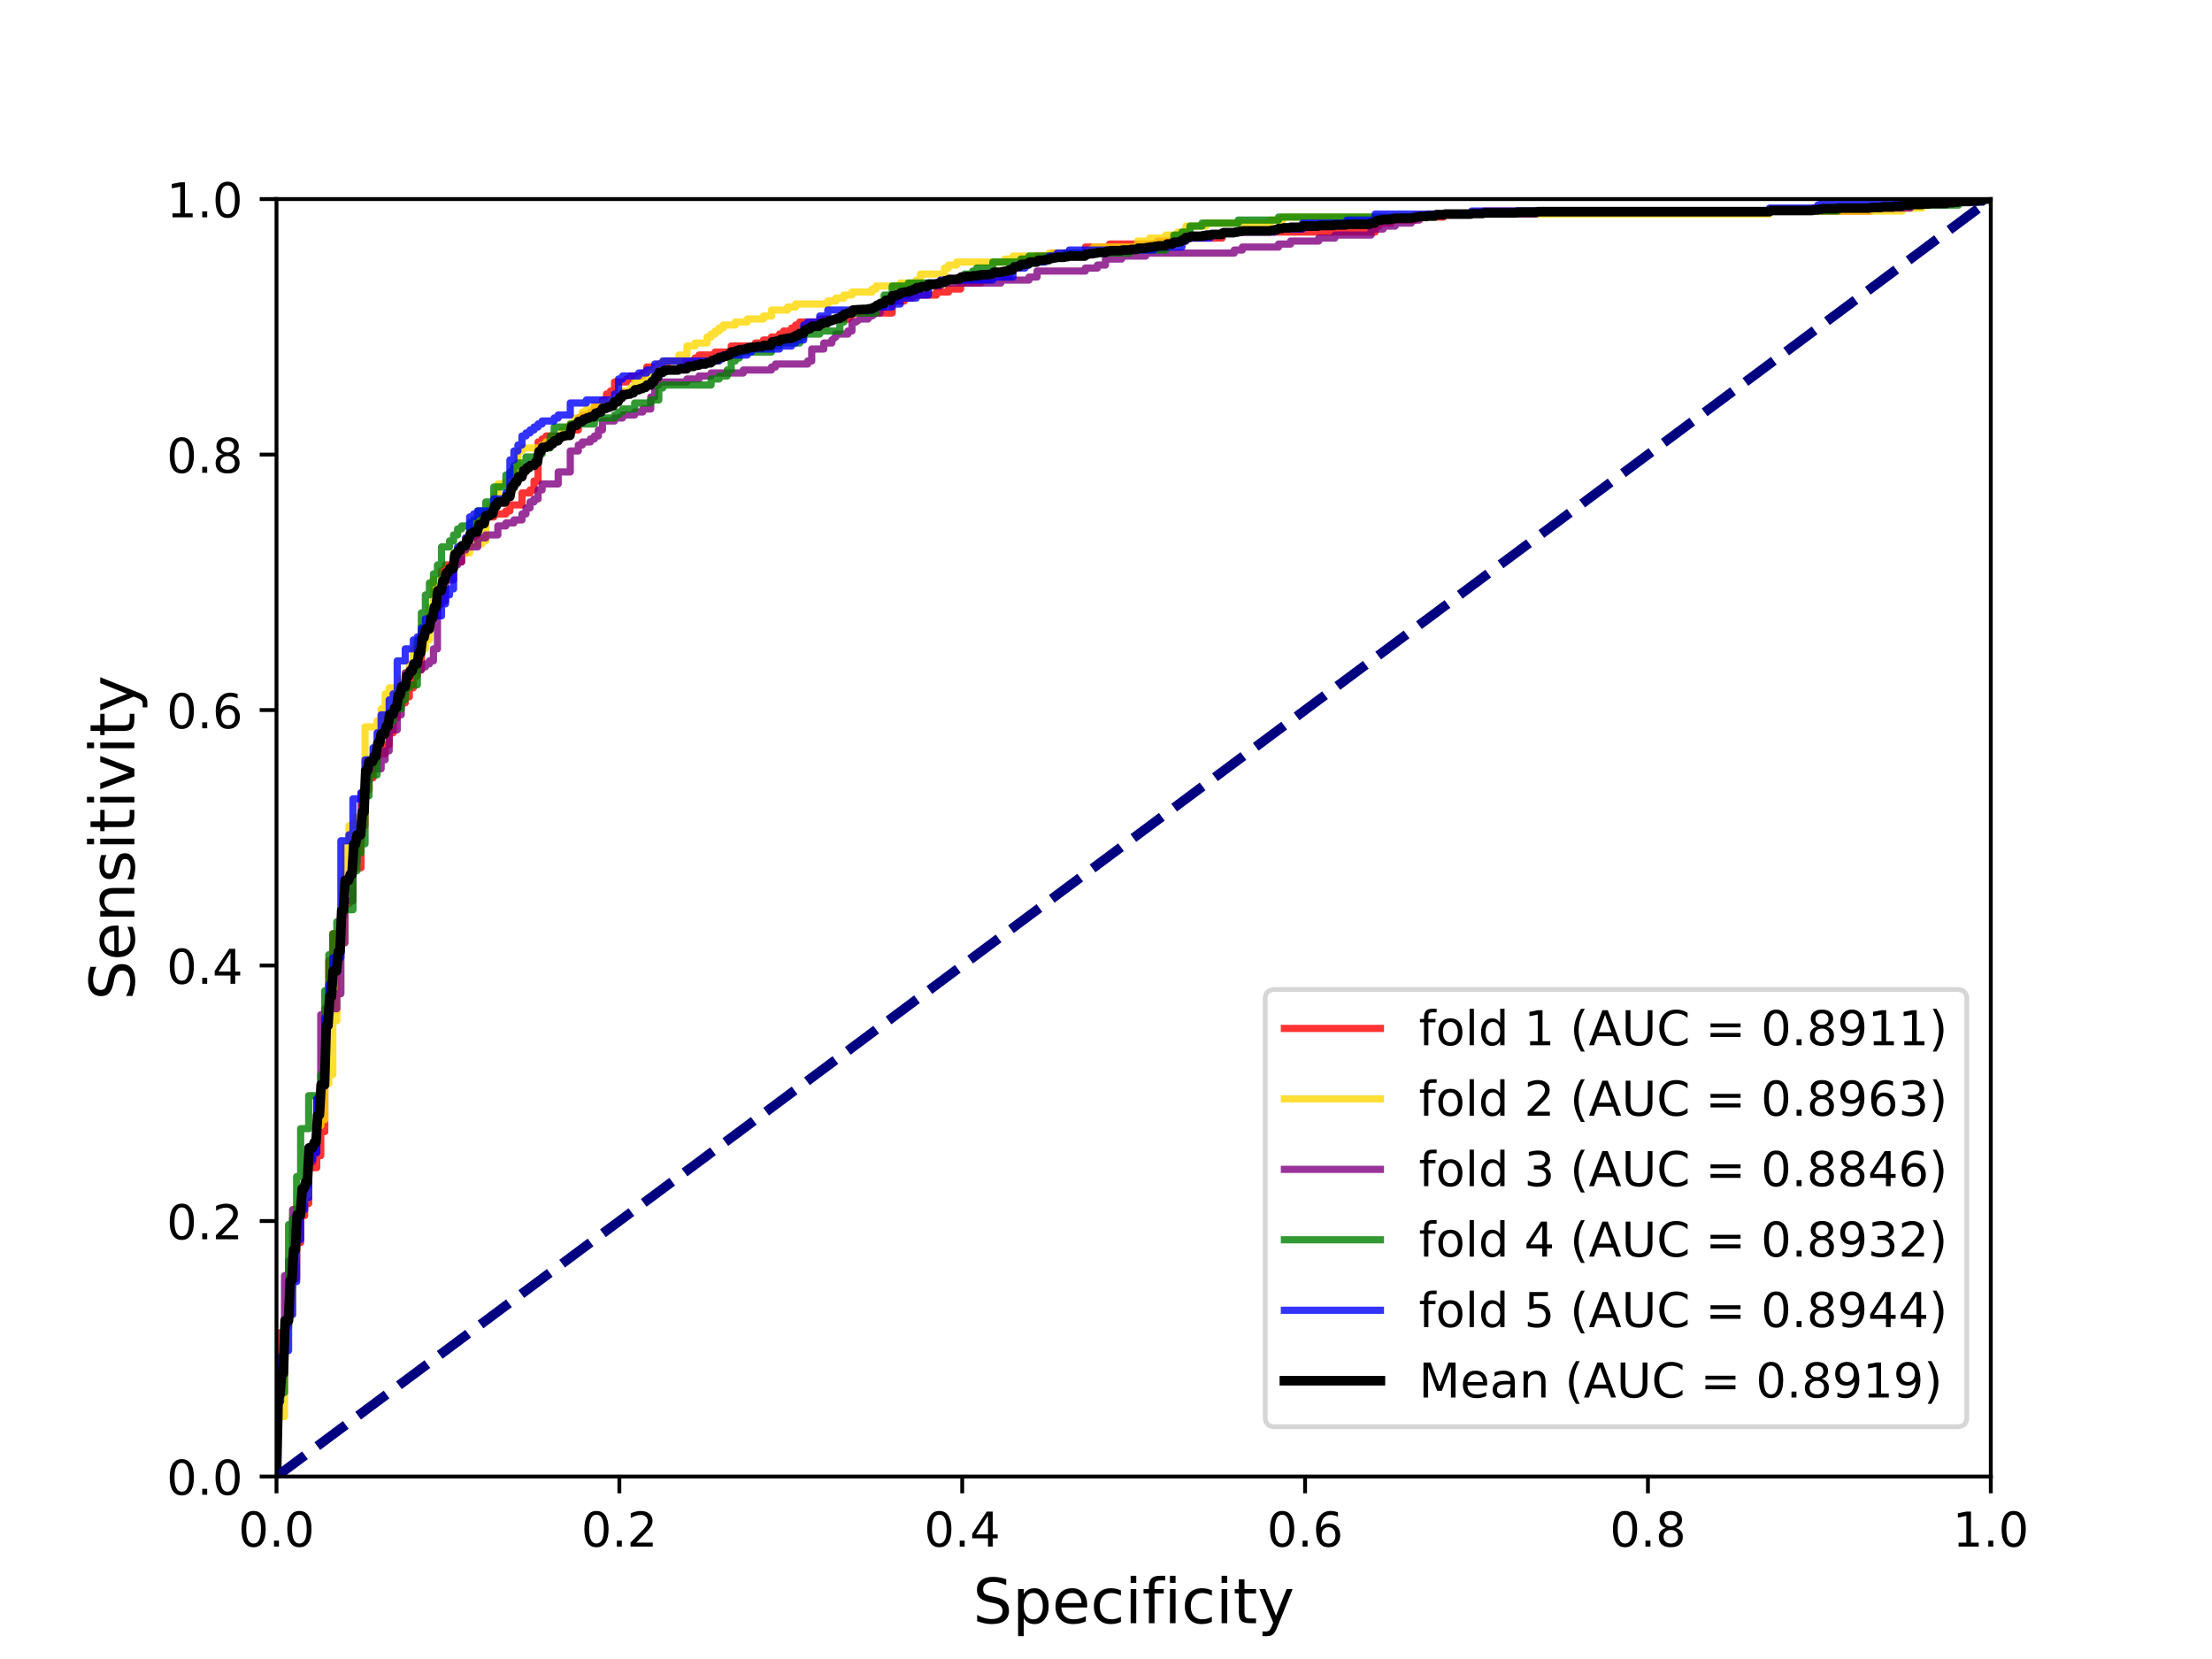 <?xml version="1.0" encoding="utf-8" standalone="no"?>
<!DOCTYPE svg PUBLIC "-//W3C//DTD SVG 1.1//EN"
  "http://www.w3.org/Graphics/SVG/1.1/DTD/svg11.dtd">
<!-- Created with matplotlib (https://matplotlib.org/) -->
<svg height="345.6pt" version="1.1" viewBox="0 0 460.8 345.6" width="460.8pt" xmlns="http://www.w3.org/2000/svg" xmlns:xlink="http://www.w3.org/1999/xlink">
 <defs>
  <style type="text/css">*{stroke-linecap:butt;stroke-linejoin:round;}</style>
 </defs>
 <g id="figure_1">
  <g id="patch_1">
   <path d="M 0 345.6 
L 460.8 345.6 
L 460.8 0 
L 0 0 
z
" style="fill:#ffffff;"/>
  </g>
  <g id="axes_1">
   <g id="patch_2">
    <path d="M 57.6 307.584 
L 414.72 307.584 
L 414.72 41.472 
L 57.6 41.472 
z
" style="fill:#ffffff;"/>
   </g>
   <g id="matplotlib.axis_1">
    <g id="xtick_1">
     <g id="line2d_1">
      <defs>
       <path d="M 0 0 
L 0 3.5 
" id="m2d527c6b76" style="stroke:#000000;stroke-width:0.8;"/>
      </defs>
      <g>
       <use style="stroke:#000000;stroke-width:0.8;" x="57.6" xlink:href="#m2d527c6b76" y="307.584"/>
      </g>
     </g>
     <g id="text_1">
      <!-- 0.0 -->
      <g transform="translate(49.648 322.182)scale(0.1 -0.1)">
       <defs>
        <path d="M 31.781 66.406 
Q 24.172 66.406 20.328 58.906 
Q 16.5 51.422 16.5 36.375 
Q 16.5 21.391 20.328 13.891 
Q 24.172 6.391 31.781 6.391 
Q 39.453 6.391 43.281 13.891 
Q 47.125 21.391 47.125 36.375 
Q 47.125 51.422 43.281 58.906 
Q 39.453 66.406 31.781 66.406 
z
M 31.781 74.219 
Q 44.047 74.219 50.516 64.516 
Q 56.984 54.828 56.984 36.375 
Q 56.984 17.969 50.516 8.266 
Q 44.047 -1.422 31.781 -1.422 
Q 19.531 -1.422 13.062 8.266 
Q 6.594 17.969 6.594 36.375 
Q 6.594 54.828 13.062 64.516 
Q 19.531 74.219 31.781 74.219 
z
" id="DejaVuSans-48"/>
        <path d="M 10.688 12.406 
L 21 12.406 
L 21 0 
L 10.688 0 
z
" id="DejaVuSans-46"/>
       </defs>
       <use xlink:href="#DejaVuSans-48"/>
       <use x="63.623" xlink:href="#DejaVuSans-46"/>
       <use x="95.41" xlink:href="#DejaVuSans-48"/>
      </g>
     </g>
    </g>
    <g id="xtick_2">
     <g id="line2d_2">
      <g>
       <use style="stroke:#000000;stroke-width:0.8;" x="129.024" xlink:href="#m2d527c6b76" y="307.584"/>
      </g>
     </g>
     <g id="text_2">
      <!-- 0.2 -->
      <g transform="translate(121.072 322.182)scale(0.1 -0.1)">
       <defs>
        <path d="M 19.188 8.297 
L 53.609 8.297 
L 53.609 0 
L 7.328 0 
L 7.328 8.297 
Q 12.938 14.109 22.625 23.891 
Q 32.328 33.688 34.812 36.531 
Q 39.547 41.844 41.422 45.531 
Q 43.312 49.219 43.312 52.781 
Q 43.312 58.594 39.234 62.25 
Q 35.156 65.922 28.609 65.922 
Q 23.969 65.922 18.812 64.312 
Q 13.672 62.703 7.812 59.422 
L 7.812 69.391 
Q 13.766 71.781 18.938 73 
Q 24.125 74.219 28.422 74.219 
Q 39.75 74.219 46.484 68.547 
Q 53.219 62.891 53.219 53.422 
Q 53.219 48.922 51.531 44.891 
Q 49.859 40.875 45.406 35.406 
Q 44.188 33.984 37.641 27.219 
Q 31.109 20.453 19.188 8.297 
z
" id="DejaVuSans-50"/>
       </defs>
       <use xlink:href="#DejaVuSans-48"/>
       <use x="63.623" xlink:href="#DejaVuSans-46"/>
       <use x="95.41" xlink:href="#DejaVuSans-50"/>
      </g>
     </g>
    </g>
    <g id="xtick_3">
     <g id="line2d_3">
      <g>
       <use style="stroke:#000000;stroke-width:0.8;" x="200.448" xlink:href="#m2d527c6b76" y="307.584"/>
      </g>
     </g>
     <g id="text_3">
      <!-- 0.4 -->
      <g transform="translate(192.496 322.182)scale(0.1 -0.1)">
       <defs>
        <path d="M 37.797 64.312 
L 12.891 25.391 
L 37.797 25.391 
z
M 35.203 72.906 
L 47.609 72.906 
L 47.609 25.391 
L 58.016 25.391 
L 58.016 17.188 
L 47.609 17.188 
L 47.609 0 
L 37.797 0 
L 37.797 17.188 
L 4.891 17.188 
L 4.891 26.703 
z
" id="DejaVuSans-52"/>
       </defs>
       <use xlink:href="#DejaVuSans-48"/>
       <use x="63.623" xlink:href="#DejaVuSans-46"/>
       <use x="95.41" xlink:href="#DejaVuSans-52"/>
      </g>
     </g>
    </g>
    <g id="xtick_4">
     <g id="line2d_4">
      <g>
       <use style="stroke:#000000;stroke-width:0.8;" x="271.872" xlink:href="#m2d527c6b76" y="307.584"/>
      </g>
     </g>
     <g id="text_4">
      <!-- 0.6 -->
      <g transform="translate(263.92 322.182)scale(0.1 -0.1)">
       <defs>
        <path d="M 33.016 40.375 
Q 26.375 40.375 22.484 35.828 
Q 18.609 31.297 18.609 23.391 
Q 18.609 15.531 22.484 10.953 
Q 26.375 6.391 33.016 6.391 
Q 39.656 6.391 43.531 10.953 
Q 47.406 15.531 47.406 23.391 
Q 47.406 31.297 43.531 35.828 
Q 39.656 40.375 33.016 40.375 
z
M 52.594 71.297 
L 52.594 62.312 
Q 48.875 64.062 45.094 64.984 
Q 41.312 65.922 37.594 65.922 
Q 27.828 65.922 22.672 59.328 
Q 17.531 52.734 16.797 39.406 
Q 19.672 43.656 24.016 45.922 
Q 28.375 48.188 33.594 48.188 
Q 44.578 48.188 50.953 41.516 
Q 57.328 34.859 57.328 23.391 
Q 57.328 12.156 50.688 5.359 
Q 44.047 -1.422 33.016 -1.422 
Q 20.359 -1.422 13.672 8.266 
Q 6.984 17.969 6.984 36.375 
Q 6.984 53.656 15.188 63.938 
Q 23.391 74.219 37.203 74.219 
Q 40.922 74.219 44.703 73.484 
Q 48.484 72.75 52.594 71.297 
z
" id="DejaVuSans-54"/>
       </defs>
       <use xlink:href="#DejaVuSans-48"/>
       <use x="63.623" xlink:href="#DejaVuSans-46"/>
       <use x="95.41" xlink:href="#DejaVuSans-54"/>
      </g>
     </g>
    </g>
    <g id="xtick_5">
     <g id="line2d_5">
      <g>
       <use style="stroke:#000000;stroke-width:0.8;" x="343.296" xlink:href="#m2d527c6b76" y="307.584"/>
      </g>
     </g>
     <g id="text_5">
      <!-- 0.8 -->
      <g transform="translate(335.344 322.182)scale(0.1 -0.1)">
       <defs>
        <path d="M 31.781 34.625 
Q 24.75 34.625 20.719 30.859 
Q 16.703 27.094 16.703 20.516 
Q 16.703 13.922 20.719 10.156 
Q 24.75 6.391 31.781 6.391 
Q 38.812 6.391 42.859 10.172 
Q 46.922 13.969 46.922 20.516 
Q 46.922 27.094 42.891 30.859 
Q 38.875 34.625 31.781 34.625 
z
M 21.922 38.812 
Q 15.578 40.375 12.031 44.719 
Q 8.5 49.078 8.5 55.328 
Q 8.5 64.062 14.719 69.141 
Q 20.953 74.219 31.781 74.219 
Q 42.672 74.219 48.875 69.141 
Q 55.078 64.062 55.078 55.328 
Q 55.078 49.078 51.531 44.719 
Q 48 40.375 41.703 38.812 
Q 48.828 37.156 52.797 32.312 
Q 56.781 27.484 56.781 20.516 
Q 56.781 9.906 50.312 4.234 
Q 43.844 -1.422 31.781 -1.422 
Q 19.734 -1.422 13.25 4.234 
Q 6.781 9.906 6.781 20.516 
Q 6.781 27.484 10.781 32.312 
Q 14.797 37.156 21.922 38.812 
z
M 18.312 54.391 
Q 18.312 48.734 21.844 45.562 
Q 25.391 42.391 31.781 42.391 
Q 38.141 42.391 41.719 45.562 
Q 45.312 48.734 45.312 54.391 
Q 45.312 60.062 41.719 63.234 
Q 38.141 66.406 31.781 66.406 
Q 25.391 66.406 21.844 63.234 
Q 18.312 60.062 18.312 54.391 
z
" id="DejaVuSans-56"/>
       </defs>
       <use xlink:href="#DejaVuSans-48"/>
       <use x="63.623" xlink:href="#DejaVuSans-46"/>
       <use x="95.41" xlink:href="#DejaVuSans-56"/>
      </g>
     </g>
    </g>
    <g id="xtick_6">
     <g id="line2d_6">
      <g>
       <use style="stroke:#000000;stroke-width:0.8;" x="414.72" xlink:href="#m2d527c6b76" y="307.584"/>
      </g>
     </g>
     <g id="text_6">
      <!-- 1.0 -->
      <g transform="translate(406.768 322.182)scale(0.1 -0.1)">
       <defs>
        <path d="M 12.406 8.297 
L 28.516 8.297 
L 28.516 63.922 
L 10.984 60.406 
L 10.984 69.391 
L 28.422 72.906 
L 38.281 72.906 
L 38.281 8.297 
L 54.391 8.297 
L 54.391 0 
L 12.406 0 
z
" id="DejaVuSans-49"/>
       </defs>
       <use xlink:href="#DejaVuSans-49"/>
       <use x="63.623" xlink:href="#DejaVuSans-46"/>
       <use x="95.41" xlink:href="#DejaVuSans-48"/>
      </g>
     </g>
    </g>
    <g id="text_7">
     <!-- Specificity -->
     <g transform="translate(202.659 338.14)scale(0.13 -0.13)">
      <defs>
       <path d="M 53.516 70.516 
L 53.516 60.891 
Q 47.906 63.578 42.922 64.891 
Q 37.938 66.219 33.297 66.219 
Q 25.25 66.219 20.875 63.094 
Q 16.5 59.969 16.5 54.203 
Q 16.5 49.359 19.406 46.891 
Q 22.312 44.438 30.422 42.922 
L 36.375 41.703 
Q 47.406 39.594 52.656 34.297 
Q 57.906 29 57.906 20.125 
Q 57.906 9.516 50.797 4.047 
Q 43.703 -1.422 29.984 -1.422 
Q 24.812 -1.422 18.969 -0.25 
Q 13.141 0.922 6.891 3.219 
L 6.891 13.375 
Q 12.891 10.016 18.656 8.297 
Q 24.422 6.594 29.984 6.594 
Q 38.422 6.594 43.016 9.906 
Q 47.609 13.234 47.609 19.391 
Q 47.609 24.75 44.312 27.781 
Q 41.016 30.812 33.5 32.328 
L 27.484 33.5 
Q 16.453 35.688 11.516 40.375 
Q 6.594 45.062 6.594 53.422 
Q 6.594 63.094 13.406 68.656 
Q 20.219 74.219 32.172 74.219 
Q 37.312 74.219 42.625 73.281 
Q 47.953 72.359 53.516 70.516 
z
" id="DejaVuSans-83"/>
       <path d="M 18.109 8.203 
L 18.109 -20.797 
L 9.078 -20.797 
L 9.078 54.688 
L 18.109 54.688 
L 18.109 46.391 
Q 20.953 51.266 25.266 53.625 
Q 29.594 56 35.594 56 
Q 45.562 56 51.781 48.094 
Q 58.016 40.188 58.016 27.297 
Q 58.016 14.406 51.781 6.484 
Q 45.562 -1.422 35.594 -1.422 
Q 29.594 -1.422 25.266 0.953 
Q 20.953 3.328 18.109 8.203 
z
M 48.688 27.297 
Q 48.688 37.203 44.609 42.844 
Q 40.531 48.484 33.406 48.484 
Q 26.266 48.484 22.188 42.844 
Q 18.109 37.203 18.109 27.297 
Q 18.109 17.391 22.188 11.75 
Q 26.266 6.109 33.406 6.109 
Q 40.531 6.109 44.609 11.75 
Q 48.688 17.391 48.688 27.297 
z
" id="DejaVuSans-112"/>
       <path d="M 56.203 29.594 
L 56.203 25.203 
L 14.891 25.203 
Q 15.484 15.922 20.484 11.062 
Q 25.484 6.203 34.422 6.203 
Q 39.594 6.203 44.453 7.469 
Q 49.312 8.734 54.109 11.281 
L 54.109 2.781 
Q 49.266 0.734 44.188 -0.344 
Q 39.109 -1.422 33.891 -1.422 
Q 20.797 -1.422 13.156 6.188 
Q 5.516 13.812 5.516 26.812 
Q 5.516 40.234 12.766 48.109 
Q 20.016 56 32.328 56 
Q 43.359 56 49.781 48.891 
Q 56.203 41.797 56.203 29.594 
z
M 47.219 32.234 
Q 47.125 39.594 43.094 43.984 
Q 39.062 48.391 32.422 48.391 
Q 24.906 48.391 20.391 44.141 
Q 15.875 39.891 15.188 32.172 
z
" id="DejaVuSans-101"/>
       <path d="M 48.781 52.594 
L 48.781 44.188 
Q 44.969 46.297 41.141 47.344 
Q 37.312 48.391 33.406 48.391 
Q 24.656 48.391 19.812 42.844 
Q 14.984 37.312 14.984 27.297 
Q 14.984 17.281 19.812 11.734 
Q 24.656 6.203 33.406 6.203 
Q 37.312 6.203 41.141 7.25 
Q 44.969 8.297 48.781 10.406 
L 48.781 2.094 
Q 45.016 0.344 40.984 -0.531 
Q 36.969 -1.422 32.422 -1.422 
Q 20.062 -1.422 12.781 6.344 
Q 5.516 14.109 5.516 27.297 
Q 5.516 40.672 12.859 48.328 
Q 20.219 56 33.016 56 
Q 37.156 56 41.109 55.141 
Q 45.062 54.297 48.781 52.594 
z
" id="DejaVuSans-99"/>
       <path d="M 9.422 54.688 
L 18.406 54.688 
L 18.406 0 
L 9.422 0 
z
M 9.422 75.984 
L 18.406 75.984 
L 18.406 64.594 
L 9.422 64.594 
z
" id="DejaVuSans-105"/>
       <path d="M 37.109 75.984 
L 37.109 68.5 
L 28.516 68.5 
Q 23.688 68.5 21.797 66.547 
Q 19.922 64.594 19.922 59.516 
L 19.922 54.688 
L 34.719 54.688 
L 34.719 47.703 
L 19.922 47.703 
L 19.922 0 
L 10.891 0 
L 10.891 47.703 
L 2.297 47.703 
L 2.297 54.688 
L 10.891 54.688 
L 10.891 58.5 
Q 10.891 67.625 15.141 71.797 
Q 19.391 75.984 28.609 75.984 
z
" id="DejaVuSans-102"/>
       <path d="M 18.312 70.219 
L 18.312 54.688 
L 36.812 54.688 
L 36.812 47.703 
L 18.312 47.703 
L 18.312 18.016 
Q 18.312 11.328 20.141 9.422 
Q 21.969 7.516 27.594 7.516 
L 36.812 7.516 
L 36.812 0 
L 27.594 0 
Q 17.188 0 13.234 3.875 
Q 9.281 7.766 9.281 18.016 
L 9.281 47.703 
L 2.688 47.703 
L 2.688 54.688 
L 9.281 54.688 
L 9.281 70.219 
z
" id="DejaVuSans-116"/>
       <path d="M 32.172 -5.078 
Q 28.375 -14.844 24.75 -17.812 
Q 21.141 -20.797 15.094 -20.797 
L 7.906 -20.797 
L 7.906 -13.281 
L 13.188 -13.281 
Q 16.891 -13.281 18.938 -11.516 
Q 21 -9.766 23.484 -3.219 
L 25.094 0.875 
L 2.984 54.688 
L 12.5 54.688 
L 29.594 11.922 
L 46.688 54.688 
L 56.203 54.688 
z
" id="DejaVuSans-121"/>
      </defs>
      <use xlink:href="#DejaVuSans-83"/>
      <use x="63.477" xlink:href="#DejaVuSans-112"/>
      <use x="126.953" xlink:href="#DejaVuSans-101"/>
      <use x="188.477" xlink:href="#DejaVuSans-99"/>
      <use x="243.457" xlink:href="#DejaVuSans-105"/>
      <use x="271.24" xlink:href="#DejaVuSans-102"/>
      <use x="306.445" xlink:href="#DejaVuSans-105"/>
      <use x="334.229" xlink:href="#DejaVuSans-99"/>
      <use x="389.209" xlink:href="#DejaVuSans-105"/>
      <use x="416.992" xlink:href="#DejaVuSans-116"/>
      <use x="456.201" xlink:href="#DejaVuSans-121"/>
     </g>
    </g>
   </g>
   <g id="matplotlib.axis_2">
    <g id="ytick_1">
     <g id="line2d_7">
      <defs>
       <path d="M 0 0 
L -3.5 0 
" id="m0e646d8ebe" style="stroke:#000000;stroke-width:0.8;"/>
      </defs>
      <g>
       <use style="stroke:#000000;stroke-width:0.8;" x="57.6" xlink:href="#m0e646d8ebe" y="307.584"/>
      </g>
     </g>
     <g id="text_8">
      <!-- 0.0 -->
      <g transform="translate(34.697 311.383)scale(0.1 -0.1)">
       <use xlink:href="#DejaVuSans-48"/>
       <use x="63.623" xlink:href="#DejaVuSans-46"/>
       <use x="95.41" xlink:href="#DejaVuSans-48"/>
      </g>
     </g>
    </g>
    <g id="ytick_2">
     <g id="line2d_8">
      <g>
       <use style="stroke:#000000;stroke-width:0.8;" x="57.6" xlink:href="#m0e646d8ebe" y="254.362"/>
      </g>
     </g>
     <g id="text_9">
      <!-- 0.2 -->
      <g transform="translate(34.697 258.161)scale(0.1 -0.1)">
       <use xlink:href="#DejaVuSans-48"/>
       <use x="63.623" xlink:href="#DejaVuSans-46"/>
       <use x="95.41" xlink:href="#DejaVuSans-50"/>
      </g>
     </g>
    </g>
    <g id="ytick_3">
     <g id="line2d_9">
      <g>
       <use style="stroke:#000000;stroke-width:0.8;" x="57.6" xlink:href="#m0e646d8ebe" y="201.139"/>
      </g>
     </g>
     <g id="text_10">
      <!-- 0.4 -->
      <g transform="translate(34.697 204.938)scale(0.1 -0.1)">
       <use xlink:href="#DejaVuSans-48"/>
       <use x="63.623" xlink:href="#DejaVuSans-46"/>
       <use x="95.41" xlink:href="#DejaVuSans-52"/>
      </g>
     </g>
    </g>
    <g id="ytick_4">
     <g id="line2d_10">
      <g>
       <use style="stroke:#000000;stroke-width:0.8;" x="57.6" xlink:href="#m0e646d8ebe" y="147.917"/>
      </g>
     </g>
     <g id="text_11">
      <!-- 0.6 -->
      <g transform="translate(34.697 151.716)scale(0.1 -0.1)">
       <use xlink:href="#DejaVuSans-48"/>
       <use x="63.623" xlink:href="#DejaVuSans-46"/>
       <use x="95.41" xlink:href="#DejaVuSans-54"/>
      </g>
     </g>
    </g>
    <g id="ytick_5">
     <g id="line2d_11">
      <g>
       <use style="stroke:#000000;stroke-width:0.8;" x="57.6" xlink:href="#m0e646d8ebe" y="94.694"/>
      </g>
     </g>
     <g id="text_12">
      <!-- 0.8 -->
      <g transform="translate(34.697 98.494)scale(0.1 -0.1)">
       <use xlink:href="#DejaVuSans-48"/>
       <use x="63.623" xlink:href="#DejaVuSans-46"/>
       <use x="95.41" xlink:href="#DejaVuSans-56"/>
      </g>
     </g>
    </g>
    <g id="ytick_6">
     <g id="line2d_12">
      <g>
       <use style="stroke:#000000;stroke-width:0.8;" x="57.6" xlink:href="#m0e646d8ebe" y="41.472"/>
      </g>
     </g>
     <g id="text_13">
      <!-- 1.0 -->
      <g transform="translate(34.697 45.271)scale(0.1 -0.1)">
       <use xlink:href="#DejaVuSans-49"/>
       <use x="63.623" xlink:href="#DejaVuSans-46"/>
       <use x="95.41" xlink:href="#DejaVuSans-48"/>
      </g>
     </g>
    </g>
    <g id="text_14">
     <!-- Sensitivity -->
     <g transform="translate(27.993 208.368)rotate(-90)scale(0.13 -0.13)">
      <defs>
       <path d="M 54.891 33.016 
L 54.891 0 
L 45.906 0 
L 45.906 32.719 
Q 45.906 40.484 42.875 44.328 
Q 39.844 48.188 33.797 48.188 
Q 26.516 48.188 22.312 43.547 
Q 18.109 38.922 18.109 30.906 
L 18.109 0 
L 9.078 0 
L 9.078 54.688 
L 18.109 54.688 
L 18.109 46.188 
Q 21.344 51.125 25.703 53.562 
Q 30.078 56 35.797 56 
Q 45.219 56 50.047 50.172 
Q 54.891 44.344 54.891 33.016 
z
" id="DejaVuSans-110"/>
       <path d="M 44.281 53.078 
L 44.281 44.578 
Q 40.484 46.531 36.375 47.5 
Q 32.281 48.484 27.875 48.484 
Q 21.188 48.484 17.844 46.438 
Q 14.5 44.391 14.5 40.281 
Q 14.5 37.156 16.891 35.375 
Q 19.281 33.594 26.516 31.984 
L 29.594 31.297 
Q 39.156 29.25 43.188 25.516 
Q 47.219 21.781 47.219 15.094 
Q 47.219 7.469 41.188 3.016 
Q 35.156 -1.422 24.609 -1.422 
Q 20.219 -1.422 15.453 -0.562 
Q 10.688 0.297 5.422 2 
L 5.422 11.281 
Q 10.406 8.688 15.234 7.391 
Q 20.062 6.109 24.812 6.109 
Q 31.156 6.109 34.562 8.281 
Q 37.984 10.453 37.984 14.406 
Q 37.984 18.062 35.516 20.016 
Q 33.062 21.969 24.703 23.781 
L 21.578 24.516 
Q 13.234 26.266 9.516 29.906 
Q 5.812 33.547 5.812 39.891 
Q 5.812 47.609 11.281 51.797 
Q 16.75 56 26.812 56 
Q 31.781 56 36.172 55.266 
Q 40.578 54.547 44.281 53.078 
z
" id="DejaVuSans-115"/>
       <path d="M 2.984 54.688 
L 12.5 54.688 
L 29.594 8.797 
L 46.688 54.688 
L 56.203 54.688 
L 35.688 0 
L 23.484 0 
z
" id="DejaVuSans-118"/>
      </defs>
      <use xlink:href="#DejaVuSans-83"/>
      <use x="63.477" xlink:href="#DejaVuSans-101"/>
      <use x="125" xlink:href="#DejaVuSans-110"/>
      <use x="188.379" xlink:href="#DejaVuSans-115"/>
      <use x="240.479" xlink:href="#DejaVuSans-105"/>
      <use x="268.262" xlink:href="#DejaVuSans-116"/>
      <use x="307.471" xlink:href="#DejaVuSans-105"/>
      <use x="335.254" xlink:href="#DejaVuSans-118"/>
      <use x="394.434" xlink:href="#DejaVuSans-105"/>
      <use x="422.217" xlink:href="#DejaVuSans-116"/>
      <use x="461.426" xlink:href="#DejaVuSans-121"/>
     </g>
    </g>
   </g>
   <g id="line2d_13">
    <path clip-path="url(#p9d0acf624f)" d="M 57.6 307.584 
L 57.6 287.594 
L 58.438 287.594 
L 58.438 277.6 
L 59.277 277.6 
L 59.277 276.35 
L 60.115 276.35 
L 60.115 268.229 
L 60.953 268.229 
L 60.953 266.355 
L 61.792 266.355 
L 61.792 258.859 
L 62.63 258.859 
L 62.63 253.237 
L 63.468 253.237 
L 63.468 250.738 
L 64.306 250.738 
L 64.306 243.242 
L 65.983 243.242 
L 65.983 240.744 
L 66.821 240.744 
L 66.821 235.746 
L 67.66 235.746 
L 67.66 213.883 
L 68.498 213.883 
L 68.498 200.14 
L 69.336 200.14 
L 69.336 194.518 
L 71.013 194.518 
L 71.013 190.77 
L 71.851 190.77 
L 71.851 188.271 
L 72.69 188.271 
L 72.69 187.646 
L 73.528 187.646 
L 73.528 180.775 
L 75.205 180.775 
L 75.205 172.029 
L 76.043 172.029 
L 76.043 164.533 
L 76.881 164.533 
L 76.881 162.034 
L 77.719 162.034 
L 77.719 158.911 
L 78.558 158.911 
L 78.558 157.037 
L 80.234 157.037 
L 80.234 155.163 
L 81.073 155.163 
L 81.073 152.664 
L 81.911 152.664 
L 81.911 149.541 
L 82.749 149.541 
L 82.749 147.042 
L 83.588 147.042 
L 83.588 146.418 
L 84.426 146.418 
L 84.426 145.168 
L 85.264 145.168 
L 85.264 143.294 
L 86.103 143.294 
L 86.103 140.795 
L 86.941 140.795 
L 86.941 139.546 
L 87.779 139.546 
L 87.779 131.425 
L 88.617 131.425 
L 88.617 130.801 
L 89.456 130.801 
L 89.456 128.927 
L 90.294 128.927 
L 90.294 128.302 
L 91.132 128.302 
L 91.132 122.68 
L 91.971 122.68 
L 91.971 118.932 
L 92.809 118.932 
L 92.809 117.682 
L 94.486 117.682 
L 94.486 117.058 
L 96.162 117.058 
L 96.162 115.184 
L 97.001 115.184 
L 97.001 112.06 
L 98.677 112.06 
L 98.677 111.436 
L 99.515 111.436 
L 99.515 108.312 
L 100.354 108.312 
L 100.354 107.688 
L 102.869 107.688 
L 102.869 107.063 
L 105.384 107.063 
L 105.384 106.438 
L 106.222 106.438 
L 106.222 105.189 
L 108.737 105.189 
L 108.737 102.69 
L 110.414 102.69 
L 110.414 102.066 
L 111.252 102.066 
L 111.252 100.192 
L 112.09 100.192 
L 112.09 92.071 
L 112.928 92.071 
L 112.928 91.446 
L 113.767 91.446 
L 113.767 90.821 
L 118.797 90.821 
L 118.797 89.572 
L 120.473 89.572 
L 120.473 87.073 
L 121.312 87.073 
L 121.312 86.449 
L 122.988 86.449 
L 122.988 85.824 
L 123.826 85.824 
L 123.826 84.575 
L 125.503 84.575 
L 125.503 83.325 
L 126.341 83.325 
L 126.341 82.076 
L 127.18 82.076 
L 127.18 81.451 
L 128.018 81.451 
L 128.018 79.577 
L 130.533 79.577 
L 130.533 78.953 
L 131.371 78.953 
L 131.371 78.328 
L 133.886 78.328 
L 133.886 77.703 
L 134.725 77.703 
L 134.725 76.454 
L 137.239 76.454 
L 137.239 75.829 
L 138.916 75.829 
L 138.916 75.205 
L 144.784 75.205 
L 144.784 74.58 
L 145.623 74.58 
L 145.623 73.955 
L 148.976 73.955 
L 148.976 73.33 
L 152.329 73.33 
L 152.329 72.081 
L 157.359 72.081 
L 157.359 71.456 
L 159.035 71.456 
L 159.035 70.832 
L 160.712 70.832 
L 160.712 70.207 
L 162.389 70.207 
L 162.389 69.582 
L 163.227 69.582 
L 163.227 68.958 
L 164.904 68.958 
L 164.904 68.333 
L 165.742 68.333 
L 165.742 67.708 
L 166.58 67.708 
L 166.58 67.084 
L 170.772 67.084 
L 170.772 66.459 
L 176.64 66.459 
L 176.64 65.834 
L 177.478 65.834 
L 177.478 65.21 
L 185.861 65.21 
L 185.861 62.711 
L 188.376 62.711 
L 188.376 62.086 
L 190.053 62.086 
L 190.053 61.462 
L 195.083 61.462 
L 195.083 60.837 
L 197.598 60.837 
L 197.598 60.212 
L 200.113 60.212 
L 200.113 58.963 
L 204.304 58.963 
L 204.304 58.338 
L 205.981 58.338 
L 205.981 57.714 
L 210.172 57.714 
L 210.172 56.464 
L 211.011 56.464 
L 211.011 55.84 
L 211.849 55.84 
L 211.849 55.215 
L 212.687 55.215 
L 212.687 53.966 
L 216.041 53.966 
L 216.041 53.341 
L 219.394 53.341 
L 219.394 52.716 
L 226.1 52.716 
L 226.1 51.467 
L 231.13 51.467 
L 231.13 50.842 
L 241.19 50.842 
L 241.19 50.217 
L 247.058 50.217 
L 247.058 49.593 
L 254.603 49.593 
L 254.603 48.343 
L 286.459 48.343 
L 286.459 47.094 
L 287.297 47.094 
L 287.297 46.469 
L 289.812 46.469 
L 289.812 45.845 
L 294.842 45.845 
L 294.842 45.22 
L 300.71 45.22 
L 300.71 44.595 
L 309.093 44.595 
L 309.093 43.971 
L 389.571 43.971 
L 389.571 43.346 
L 394.601 43.346 
L 394.601 42.721 
L 396.277 42.721 
L 396.277 42.097 
L 412.205 42.097 
L 412.205 41.472 
L 414.72 41.472 
L 414.72 41.472 
" style="fill:none;stroke:#ff0000;stroke-linecap:square;stroke-opacity:0.8;stroke-width:1.5;"/>
   </g>
   <g id="line2d_14">
    <path clip-path="url(#p9d0acf624f)" d="M 57.6 307.584 
L 57.6 295.09 
L 59.277 295.09 
L 59.277 276.35 
L 60.115 276.35 
L 60.115 273.851 
L 60.953 273.851 
L 60.953 262.607 
L 61.792 262.607 
L 61.792 251.363 
L 62.63 251.363 
L 62.63 250.114 
L 63.468 250.114 
L 63.468 248.864 
L 64.306 248.864 
L 64.306 240.744 
L 65.145 240.744 
L 65.145 238.245 
L 65.983 238.245 
L 65.983 234.497 
L 66.821 234.497 
L 66.821 233.248 
L 67.66 233.248 
L 67.66 225.751 
L 68.498 225.751 
L 68.498 223.877 
L 69.336 223.877 
L 69.336 212.633 
L 70.175 212.633 
L 70.175 198.266 
L 71.013 198.266 
L 71.013 196.392 
L 71.851 196.392 
L 71.851 176.402 
L 72.69 176.402 
L 72.69 172.029 
L 73.528 172.029 
L 73.528 171.405 
L 74.366 171.405 
L 74.366 170.155 
L 75.205 170.155 
L 75.205 167.657 
L 76.043 167.657 
L 76.043 151.415 
L 78.558 151.415 
L 78.558 150.166 
L 79.396 150.166 
L 79.396 147.667 
L 80.234 147.667 
L 80.234 144.544 
L 81.073 144.544 
L 81.073 143.294 
L 82.749 143.294 
L 82.749 142.67 
L 83.588 142.67 
L 83.588 141.42 
L 84.426 141.42 
L 84.426 140.171 
L 85.264 140.171 
L 85.264 138.297 
L 86.103 138.297 
L 86.103 135.173 
L 88.617 135.173 
L 88.617 133.299 
L 89.456 133.299 
L 89.456 126.428 
L 90.294 126.428 
L 90.294 120.806 
L 92.809 120.806 
L 92.809 120.181 
L 93.647 120.181 
L 93.647 118.307 
L 94.486 118.307 
L 94.486 115.184 
L 97.839 115.184 
L 97.839 113.31 
L 100.354 113.31 
L 100.354 112.685 
L 101.192 112.685 
L 101.192 107.063 
L 102.03 107.063 
L 102.03 105.189 
L 102.869 105.189 
L 102.869 103.315 
L 103.707 103.315 
L 103.707 100.816 
L 105.384 100.816 
L 105.384 100.192 
L 106.222 100.192 
L 106.222 98.942 
L 107.06 98.942 
L 107.06 97.693 
L 107.899 97.693 
L 107.899 93.945 
L 108.737 93.945 
L 108.737 93.32 
L 112.928 93.32 
L 112.928 92.695 
L 113.767 92.695 
L 113.767 92.071 
L 115.443 92.071 
L 115.443 91.446 
L 116.282 91.446 
L 116.282 90.821 
L 117.12 90.821 
L 117.12 89.572 
L 117.958 89.572 
L 117.958 88.947 
L 118.797 88.947 
L 118.797 88.323 
L 119.635 88.323 
L 119.635 87.073 
L 121.312 87.073 
L 121.312 85.824 
L 122.15 85.824 
L 122.15 85.199 
L 123.826 85.199 
L 123.826 84.575 
L 125.503 84.575 
L 125.503 83.95 
L 127.18 83.95 
L 127.18 83.325 
L 128.856 83.325 
L 128.856 82.701 
L 129.695 82.701 
L 129.695 81.451 
L 131.371 81.451 
L 131.371 80.827 
L 132.21 80.827 
L 132.21 79.577 
L 133.048 79.577 
L 133.048 78.953 
L 134.725 78.953 
L 134.725 78.328 
L 135.563 78.328 
L 135.563 77.703 
L 136.401 77.703 
L 136.401 77.079 
L 137.239 77.079 
L 137.239 75.829 
L 138.078 75.829 
L 138.078 75.205 
L 141.431 75.205 
L 141.431 73.955 
L 143.108 73.955 
L 143.108 72.081 
L 144.784 72.081 
L 144.784 71.456 
L 147.299 71.456 
L 147.299 70.207 
L 148.137 70.207 
L 148.137 69.582 
L 148.976 69.582 
L 148.976 68.958 
L 149.814 68.958 
L 149.814 68.333 
L 150.652 68.333 
L 150.652 67.708 
L 153.167 67.708 
L 153.167 67.084 
L 155.682 67.084 
L 155.682 66.459 
L 159.035 66.459 
L 159.035 65.834 
L 160.712 65.834 
L 160.712 64.585 
L 164.065 64.585 
L 164.065 63.96 
L 165.742 63.96 
L 165.742 63.336 
L 172.448 63.336 
L 172.448 62.711 
L 174.125 62.711 
L 174.125 62.086 
L 175.802 62.086 
L 175.802 61.462 
L 177.478 61.462 
L 177.478 60.837 
L 181.67 60.837 
L 181.67 60.212 
L 182.508 60.212 
L 182.508 59.588 
L 187.538 59.588 
L 187.538 58.963 
L 190.891 58.963 
L 190.891 58.338 
L 191.73 58.338 
L 191.73 57.089 
L 196.759 57.089 
L 196.759 55.84 
L 197.598 55.84 
L 197.598 55.215 
L 199.274 55.215 
L 199.274 54.59 
L 209.334 54.59 
L 209.334 53.966 
L 211.011 53.966 
L 211.011 53.341 
L 218.555 53.341 
L 218.555 52.716 
L 226.939 52.716 
L 226.939 52.091 
L 227.777 52.091 
L 227.777 51.467 
L 236.998 51.467 
L 236.998 50.217 
L 239.513 50.217 
L 239.513 49.593 
L 242.866 49.593 
L 242.866 48.968 
L 245.381 48.968 
L 245.381 48.343 
L 247.058 48.343 
L 247.058 47.094 
L 251.25 47.094 
L 251.25 46.469 
L 264.663 46.469 
L 264.663 45.845 
L 267.177 45.845 
L 267.177 45.22 
L 299.033 45.22 
L 299.033 44.595 
L 368.613 44.595 
L 368.613 43.971 
L 396.277 43.971 
L 396.277 43.346 
L 400.469 43.346 
L 400.469 42.721 
L 402.145 42.721 
L 402.145 42.097 
L 407.175 42.097 
L 407.175 41.472 
L 414.72 41.472 
L 414.72 41.472 
" style="fill:none;stroke:#ffd700;stroke-linecap:square;stroke-opacity:0.8;stroke-width:1.5;"/>
   </g>
   <g id="line2d_15">
    <path clip-path="url(#p9d0acf624f)" d="M 57.6 307.584 
L 57.6 286.345 
L 58.438 286.345 
L 58.438 285.096 
L 59.277 285.096 
L 59.277 265.731 
L 60.115 265.731 
L 60.115 262.607 
L 60.953 262.607 
L 60.953 251.988 
L 62.63 251.988 
L 62.63 247.615 
L 63.468 247.615 
L 63.468 246.99 
L 64.306 246.99 
L 64.306 241.993 
L 65.145 241.993 
L 65.145 240.119 
L 65.983 240.119 
L 65.983 228.875 
L 66.821 228.875 
L 66.821 211.384 
L 67.66 211.384 
L 67.66 210.135 
L 70.175 210.135 
L 70.175 207.011 
L 71.013 207.011 
L 71.013 196.392 
L 71.851 196.392 
L 71.851 187.646 
L 73.528 187.646 
L 73.528 179.525 
L 74.366 179.525 
L 74.366 174.528 
L 75.205 174.528 
L 75.205 165.158 
L 76.043 165.158 
L 76.043 162.659 
L 76.881 162.659 
L 76.881 160.16 
L 79.396 160.16 
L 79.396 158.286 
L 80.234 158.286 
L 80.234 156.412 
L 81.073 156.412 
L 81.073 152.04 
L 82.749 152.04 
L 82.749 148.916 
L 83.588 148.916 
L 83.588 143.919 
L 84.426 143.919 
L 84.426 140.171 
L 85.264 140.171 
L 85.264 139.546 
L 87.779 139.546 
L 87.779 138.921 
L 88.617 138.921 
L 88.617 138.297 
L 89.456 138.297 
L 89.456 137.672 
L 90.294 137.672 
L 90.294 135.173 
L 91.132 135.173 
L 91.132 125.803 
L 91.971 125.803 
L 91.971 125.179 
L 92.809 125.179 
L 92.809 120.806 
L 94.486 120.806 
L 94.486 117.682 
L 95.324 117.682 
L 95.324 117.058 
L 96.162 117.058 
L 96.162 114.559 
L 97.001 114.559 
L 97.001 113.934 
L 99.515 113.934 
L 99.515 112.06 
L 101.192 112.06 
L 101.192 111.436 
L 103.707 111.436 
L 103.707 109.562 
L 105.384 109.562 
L 105.384 108.937 
L 107.06 108.937 
L 107.06 108.312 
L 108.737 108.312 
L 108.737 107.063 
L 109.575 107.063 
L 109.575 105.814 
L 110.414 105.814 
L 110.414 104.564 
L 111.252 104.564 
L 111.252 103.94 
L 112.09 103.94 
L 112.09 102.066 
L 112.928 102.066 
L 112.928 100.816 
L 116.282 100.816 
L 116.282 98.318 
L 118.797 98.318 
L 118.797 93.945 
L 120.473 93.945 
L 120.473 92.695 
L 121.312 92.695 
L 121.312 92.071 
L 122.988 92.071 
L 122.988 91.446 
L 123.826 91.446 
L 123.826 90.821 
L 124.665 90.821 
L 124.665 89.572 
L 125.503 89.572 
L 125.503 87.698 
L 128.018 87.698 
L 128.018 87.073 
L 129.695 87.073 
L 129.695 86.449 
L 132.21 86.449 
L 132.21 85.824 
L 133.886 85.824 
L 133.886 85.199 
L 135.563 85.199 
L 135.563 82.701 
L 136.401 82.701 
L 136.401 80.202 
L 137.239 80.202 
L 137.239 79.577 
L 143.108 79.577 
L 143.108 78.953 
L 145.623 78.953 
L 145.623 78.328 
L 148.137 78.328 
L 148.137 77.703 
L 154.844 77.703 
L 154.844 77.079 
L 160.712 77.079 
L 160.712 76.454 
L 161.55 76.454 
L 161.55 75.829 
L 168.257 75.829 
L 168.257 75.205 
L 169.095 75.205 
L 169.095 72.706 
L 171.61 72.706 
L 171.61 71.456 
L 173.287 71.456 
L 173.287 70.832 
L 174.125 70.207 
L 174.125 69.582 
L 176.64 69.582 
L 176.64 68.958 
L 177.478 68.958 
L 177.478 67.084 
L 178.317 67.084 
L 179.155 66.459 
L 180.832 66.459 
L 180.832 65.834 
L 181.67 65.834 
L 182.508 65.21 
L 183.346 65.21 
L 183.346 63.96 
L 184.185 63.96 
L 184.185 62.711 
L 186.7 62.711 
L 186.7 61.462 
L 189.215 61.462 
L 189.215 60.837 
L 190.053 60.837 
L 190.053 60.212 
L 190.891 60.212 
L 190.891 59.588 
L 195.921 59.588 
L 195.921 58.963 
L 208.496 58.963 
L 208.496 58.338 
L 214.364 58.338 
L 214.364 57.714 
L 216.041 57.714 
L 216.041 56.464 
L 226.1 56.464 
L 226.1 55.84 
L 228.615 55.84 
L 228.615 55.215 
L 230.292 55.215 
L 230.292 53.966 
L 233.645 53.966 
L 233.645 53.341 
L 238.675 53.341 
L 238.675 52.716 
L 257.118 52.716 
L 257.118 52.091 
L 258.794 52.091 
L 258.794 51.467 
L 266.339 51.467 
L 266.339 50.842 
L 268.854 50.842 
L 268.854 50.217 
L 274.722 50.217 
L 274.722 49.593 
L 278.075 49.593 
L 278.075 48.968 
L 285.62 48.968 
L 285.62 47.719 
L 288.135 47.719 
L 288.135 47.094 
L 290.65 47.094 
L 290.65 46.469 
L 294.003 46.469 
L 294.003 45.845 
L 295.68 45.845 
L 295.68 45.22 
L 297.357 45.22 
L 297.357 44.595 
L 319.991 44.595 
L 319.991 43.971 
L 377.834 43.971 
L 377.834 43.346 
L 397.954 43.346 
L 397.954 42.721 
L 405.499 42.721 
L 405.499 42.097 
L 410.528 42.097 
L 410.528 41.472 
L 414.72 41.472 
L 414.72 41.472 
" style="fill:none;stroke:#800080;stroke-linecap:square;stroke-opacity:0.8;stroke-width:1.5;"/>
   </g>
   <g id="line2d_16">
    <path clip-path="url(#p9d0acf624f)" d="M 57.6 307.584 
L 57.6 291.967 
L 58.438 291.967 
L 58.438 290.093 
L 59.277 290.093 
L 59.277 275.726 
L 60.115 275.726 
L 60.115 255.111 
L 60.953 255.111 
L 60.953 253.862 
L 61.792 253.862 
L 61.792 245.116 
L 62.63 245.116 
L 62.63 235.122 
L 64.306 235.122 
L 64.306 228.25 
L 66.821 228.25 
L 66.821 223.877 
L 67.66 223.877 
L 67.66 206.386 
L 68.498 206.386 
L 68.498 198.89 
L 69.336 198.89 
L 69.336 194.518 
L 70.175 194.518 
L 70.175 192.019 
L 71.013 192.019 
L 71.013 189.52 
L 73.528 189.52 
L 73.528 181.399 
L 74.366 181.399 
L 74.366 177.651 
L 75.205 177.651 
L 75.205 175.777 
L 76.043 175.777 
L 76.043 165.783 
L 76.881 165.783 
L 76.881 161.41 
L 78.558 161.41 
L 78.558 154.538 
L 79.396 154.538 
L 79.396 152.664 
L 80.234 152.664 
L 80.234 151.415 
L 81.073 151.415 
L 81.073 150.166 
L 81.911 150.166 
L 81.911 147.667 
L 83.588 147.667 
L 83.588 145.793 
L 84.426 145.793 
L 84.426 143.294 
L 85.264 143.294 
L 85.264 142.67 
L 86.941 142.67 
L 86.941 133.299 
L 87.779 133.299 
L 87.779 127.677 
L 88.617 127.677 
L 88.617 123.929 
L 89.456 123.929 
L 89.456 121.431 
L 90.294 121.431 
L 90.294 119.557 
L 91.132 119.557 
L 91.132 117.682 
L 91.971 117.682 
L 91.971 113.934 
L 93.647 113.934 
L 93.647 112.685 
L 94.486 112.685 
L 94.486 111.436 
L 95.324 111.436 
L 95.324 110.186 
L 96.162 110.186 
L 96.162 109.562 
L 97.839 109.562 
L 97.839 108.937 
L 98.677 108.937 
L 98.677 108.312 
L 99.515 108.312 
L 99.515 106.438 
L 101.192 106.438 
L 101.192 104.564 
L 102.869 104.564 
L 102.869 101.441 
L 105.384 101.441 
L 105.384 98.942 
L 106.222 98.942 
L 106.222 98.318 
L 107.06 98.318 
L 107.06 97.068 
L 107.899 97.068 
L 107.899 96.443 
L 109.575 96.443 
L 109.575 95.194 
L 112.09 95.194 
L 112.09 94.569 
L 112.928 94.569 
L 112.928 93.32 
L 114.605 93.32 
L 114.605 90.821 
L 115.443 90.821 
L 115.443 88.947 
L 118.797 88.947 
L 118.797 88.323 
L 123.826 88.323 
L 123.826 87.073 
L 128.018 87.073 
L 128.018 86.449 
L 128.856 86.449 
L 128.856 85.824 
L 129.695 85.824 
L 129.695 85.199 
L 132.21 85.199 
L 132.21 83.95 
L 135.563 83.95 
L 135.563 83.325 
L 137.239 83.325 
L 137.239 80.827 
L 138.078 80.827 
L 138.078 80.202 
L 148.137 80.202 
L 148.137 78.953 
L 149.814 78.953 
L 149.814 78.328 
L 151.491 78.328 
L 151.491 77.079 
L 152.329 77.079 
L 152.329 75.205 
L 153.167 75.205 
L 153.167 74.58 
L 154.006 74.58 
L 154.006 73.33 
L 160.712 73.33 
L 160.712 72.081 
L 162.389 72.081 
L 162.389 71.456 
L 166.58 71.456 
L 166.58 70.207 
L 167.419 70.207 
L 167.419 69.582 
L 170.772 69.582 
L 170.772 68.958 
L 174.963 68.958 
L 174.963 67.084 
L 175.802 67.084 
L 175.802 65.21 
L 182.508 65.21 
L 182.508 63.96 
L 183.346 63.96 
L 183.346 63.336 
L 184.185 63.336 
L 184.185 61.462 
L 185.861 61.462 
L 185.861 59.588 
L 189.215 59.588 
L 189.215 58.963 
L 196.759 58.963 
L 196.759 58.338 
L 200.113 58.338 
L 200.113 57.714 
L 200.951 57.714 
L 200.951 57.089 
L 202.628 57.089 
L 202.628 56.464 
L 203.466 56.464 
L 203.466 55.84 
L 206.819 55.84 
L 206.819 54.59 
L 212.687 54.59 
L 212.687 53.966 
L 214.364 53.966 
L 214.364 53.341 
L 221.909 53.341 
L 221.909 52.716 
L 235.322 52.716 
L 235.322 52.091 
L 242.866 52.091 
L 242.866 50.842 
L 244.543 50.842 
L 244.543 48.968 
L 246.22 48.968 
L 246.22 48.343 
L 247.896 48.343 
L 247.896 47.094 
L 250.411 47.094 
L 250.411 46.469 
L 257.956 46.469 
L 257.956 45.845 
L 266.339 45.845 
L 266.339 45.22 
L 299.033 45.22 
L 299.033 44.595 
L 315.799 44.595 
L 315.799 43.971 
L 382.864 43.971 
L 382.864 43.346 
L 392.086 43.346 
L 392.086 42.721 
L 408.014 42.721 
L 408.014 42.097 
L 413.043 42.097 
L 413.043 41.472 
L 414.72 41.472 
L 414.72 41.472 
" style="fill:none;stroke:#008000;stroke-linecap:square;stroke-opacity:0.8;stroke-width:1.5;"/>
   </g>
   <g id="line2d_17">
    <path clip-path="url(#p9d0acf624f)" d="M 57.6 307.584 
L 57.6 291.967 
L 58.438 291.967 
L 58.438 282.597 
L 59.277 282.597 
L 59.277 281.348 
L 60.115 281.348 
L 60.115 273.851 
L 60.953 273.851 
L 60.953 266.98 
L 61.792 266.98 
L 61.792 258.235 
L 62.63 258.235 
L 62.63 251.988 
L 63.468 251.988 
L 63.468 249.489 
L 64.306 249.489 
L 64.306 241.368 
L 65.145 241.368 
L 65.145 240.119 
L 65.983 240.119 
L 65.983 228.875 
L 66.821 228.875 
L 66.821 225.751 
L 67.66 225.751 
L 67.66 212.009 
L 68.498 212.009 
L 68.498 205.137 
L 69.336 205.137 
L 69.336 199.515 
L 71.013 199.515 
L 71.013 175.153 
L 72.69 175.153 
L 72.69 173.903 
L 73.528 173.903 
L 73.528 166.407 
L 75.205 166.407 
L 75.205 165.158 
L 76.043 165.158 
L 76.043 158.286 
L 77.719 158.286 
L 77.719 155.788 
L 78.558 155.788 
L 78.558 152.664 
L 79.396 152.664 
L 79.396 148.916 
L 81.073 148.916 
L 81.073 145.793 
L 81.911 145.793 
L 81.911 144.544 
L 82.749 144.544 
L 82.749 137.672 
L 84.426 137.672 
L 84.426 135.173 
L 86.103 135.173 
L 86.103 133.299 
L 86.941 133.299 
L 86.941 132.675 
L 87.779 132.675 
L 87.779 130.801 
L 88.617 130.801 
L 88.617 128.927 
L 90.294 128.927 
L 90.294 128.302 
L 91.971 128.302 
L 91.971 125.803 
L 92.809 125.803 
L 92.809 123.929 
L 93.647 123.929 
L 93.647 122.68 
L 94.486 122.68 
L 94.486 115.808 
L 95.324 115.808 
L 95.324 113.934 
L 97.001 113.934 
L 97.001 112.06 
L 97.839 112.06 
L 97.839 107.688 
L 98.677 107.688 
L 98.677 107.063 
L 99.515 107.063 
L 99.515 106.438 
L 102.869 106.438 
L 102.869 103.94 
L 105.384 103.94 
L 105.384 102.69 
L 106.222 102.69 
L 106.222 95.819 
L 107.06 95.819 
L 107.06 93.945 
L 107.899 93.945 
L 107.899 92.695 
L 108.737 92.695 
L 108.737 90.821 
L 109.575 90.821 
L 109.575 90.197 
L 110.414 90.197 
L 110.414 89.572 
L 111.252 89.572 
L 111.252 88.947 
L 112.09 88.947 
L 112.09 88.323 
L 112.928 88.323 
L 112.928 87.698 
L 115.443 87.698 
L 115.443 87.073 
L 116.282 87.073 
L 116.282 86.449 
L 118.797 86.449 
L 118.797 83.95 
L 122.15 83.95 
L 122.15 83.325 
L 128.018 83.325 
L 128.018 82.076 
L 128.856 82.076 
L 128.856 78.953 
L 129.695 78.953 
L 129.695 78.328 
L 133.048 78.328 
L 133.048 77.703 
L 134.725 77.703 
L 134.725 77.079 
L 136.401 77.079 
L 136.401 75.829 
L 138.078 75.829 
L 138.078 75.205 
L 149.814 75.205 
L 149.814 74.58 
L 150.652 74.58 
L 150.652 73.955 
L 155.682 73.955 
L 155.682 73.33 
L 156.521 73.33 
L 156.521 72.706 
L 162.389 72.706 
L 162.389 72.081 
L 164.904 72.081 
L 164.904 71.456 
L 165.742 71.456 
L 165.742 70.832 
L 167.419 70.832 
L 167.419 67.708 
L 168.257 67.708 
L 168.257 67.084 
L 170.772 67.084 
L 170.772 65.834 
L 172.448 65.834 
L 172.448 64.585 
L 181.67 64.585 
L 181.67 63.96 
L 185.861 63.96 
L 185.861 63.336 
L 187.538 63.336 
L 187.538 62.086 
L 190.891 62.086 
L 190.891 61.462 
L 193.406 61.462 
L 193.406 58.963 
L 195.921 58.963 
L 195.921 58.338 
L 206.819 58.338 
L 206.819 57.714 
L 211.011 57.714 
L 211.011 55.84 
L 213.526 55.84 
L 213.526 55.215 
L 214.364 55.215 
L 214.364 54.59 
L 217.717 54.59 
L 217.717 53.966 
L 218.555 53.966 
L 218.555 53.341 
L 220.232 53.341 
L 220.232 52.716 
L 222.747 52.716 
L 222.747 52.091 
L 240.352 52.091 
L 240.352 51.467 
L 246.22 51.467 
L 246.22 50.217 
L 247.058 50.217 
L 247.058 49.593 
L 252.088 49.593 
L 252.088 48.968 
L 254.603 48.968 
L 254.603 48.343 
L 265.501 48.343 
L 265.501 47.719 
L 271.369 47.719 
L 271.369 46.469 
L 280.59 46.469 
L 280.59 45.845 
L 286.459 45.845 
L 286.459 44.595 
L 306.578 44.595 
L 306.578 43.971 
L 368.613 43.971 
L 368.613 43.346 
L 378.673 43.346 
L 378.673 42.721 
L 379.511 42.721 
L 379.511 42.097 
L 413.043 42.097 
L 413.043 41.472 
L 414.72 41.472 
L 414.72 41.472 
" style="fill:none;stroke:#0000ff;stroke-linecap:square;stroke-opacity:0.8;stroke-width:1.5;"/>
   </g>
   <g id="line2d_18">
    <path clip-path="url(#p9d0acf624f)" d="M 57.6 307.584 
L 57.957 290.593 
L 58.315 290.593 
L 58.672 286.095 
L 59.03 286.095 
L 59.387 275.101 
L 60.102 275.101 
L 60.46 266.73 
L 60.817 266.73 
L 61.175 260.358 
L 61.532 260.358 
L 61.89 253.112 
L 62.605 253.112 
L 62.962 247.615 
L 63.32 247.615 
L 63.677 246.241 
L 64.035 246.241 
L 64.392 239.12 
L 65.107 239.12 
L 65.465 237.995 
L 65.822 237.995 
L 66.179 232.248 
L 66.537 232.248 
L 66.894 226.001 
L 67.609 226.001 
L 67.967 213.633 
L 68.324 213.633 
L 68.682 207.636 
L 69.039 207.636 
L 69.397 202.264 
L 70.112 202.264 
L 70.469 198.266 
L 70.827 198.266 
L 71.184 189.645 
L 71.542 189.645 
L 71.899 183.398 
L 72.614 183.398 
L 72.972 182.149 
L 73.329 182.149 
L 73.686 175.902 
L 74.044 175.902 
L 74.401 173.903 
L 75.116 173.903 
L 75.474 169.156 
L 75.831 169.156 
L 76.189 160.535 
L 76.546 160.535 
L 76.904 158.661 
L 77.619 158.661 
L 77.976 157.537 
L 78.334 157.537 
L 78.691 154.913 
L 79.049 154.913 
L 79.406 152.914 
L 80.121 152.914 
L 80.479 151.29 
L 80.836 151.29 
L 81.194 148.791 
L 81.908 148.791 
L 82.266 147.417 
L 82.623 147.417 
L 82.981 144.793 
L 83.338 144.793 
L 83.696 143.044 
L 84.411 143.044 
L 84.768 140.795 
L 85.126 140.795 
L 85.483 139.796 
L 85.841 139.796 
L 86.198 138.297 
L 86.913 138.297 
L 87.271 136.048 
L 87.628 136.048 
L 87.986 132.8 
L 88.343 132.8 
L 88.701 131.051 
L 89.415 131.051 
L 89.773 128.677 
L 90.13 128.677 
L 90.488 126.428 
L 90.845 126.428 
L 91.203 123.055 
L 91.918 123.055 
L 92.275 120.931 
L 92.633 120.931 
L 92.99 119.307 
L 93.348 119.307 
L 93.705 118.432 
L 94.42 118.432 
L 94.778 115.434 
L 95.135 115.434 
L 95.493 114.684 
L 95.85 114.684 
L 96.208 113.685 
L 96.923 113.685 
L 97.28 112.56 
L 97.637 112.56 
L 97.995 111.186 
L 98.352 111.186 
L 98.71 110.811 
L 99.425 110.811 
L 99.782 109.312 
L 100.14 109.312 
L 100.497 109.062 
L 100.855 109.062 
L 101.212 107.438 
L 101.927 107.438 
L 102.285 107.063 
L 102.642 107.063 
L 103 105.439 
L 103.357 105.439 
L 103.715 104.564 
L 105.145 104.564 
L 105.502 103.44 
L 106.217 103.44 
L 106.574 101.441 
L 106.932 101.441 
L 107.289 100.441 
L 107.647 100.441 
L 108.004 99.317 
L 108.719 99.317 
L 109.077 98.068 
L 109.434 98.068 
L 109.792 97.443 
L 110.149 97.443 
L 110.507 96.943 
L 111.222 96.943 
L 111.579 96.319 
L 111.937 96.319 
L 112.294 94.07 
L 112.652 94.07 
L 113.009 93.195 
L 113.724 93.195 
L 114.081 92.945 
L 114.439 92.945 
L 114.796 92.446 
L 115.154 92.446 
L 115.511 91.821 
L 116.226 91.821 
L 116.584 91.071 
L 116.941 91.071 
L 117.299 90.821 
L 117.656 90.821 
L 118.014 90.696 
L 118.729 90.696 
L 119.086 88.822 
L 119.444 88.822 
L 119.801 88.573 
L 120.159 88.573 
L 120.516 87.823 
L 121.231 87.823 
L 121.588 87.323 
L 121.946 87.323 
L 122.303 87.073 
L 122.661 87.073 
L 123.018 86.823 
L 123.733 86.823 
L 124.091 86.074 
L 124.448 86.074 
L 124.806 85.824 
L 125.163 85.824 
L 125.521 85.074 
L 126.236 85.074 
L 126.593 84.825 
L 126.951 84.825 
L 127.308 84.575 
L 127.666 84.575 
L 128.023 83.7 
L 128.738 83.7 
L 129.095 82.826 
L 129.453 82.826 
L 129.81 82.201 
L 130.525 82.201 
L 130.883 82.076 
L 131.24 82.076 
L 131.598 81.826 
L 131.955 81.826 
L 132.313 81.201 
L 133.028 81.201 
L 133.385 80.952 
L 133.743 80.952 
L 134.1 80.702 
L 134.458 80.702 
L 134.815 80.202 
L 135.53 80.202 
L 135.888 79.452 
L 136.245 79.452 
L 136.603 78.578 
L 136.96 78.578 
L 137.317 77.578 
L 138.032 77.578 
L 138.39 77.203 
L 138.747 77.203 
L 139.105 77.079 
L 141.25 77.079 
L 141.607 76.829 
L 143.037 76.829 
L 143.395 76.329 
L 144.467 76.329 
L 144.825 76.079 
L 145.539 76.079 
L 145.897 75.829 
L 146.969 75.829 
L 147.327 75.579 
L 148.042 75.579 
L 148.399 75.08 
L 148.757 75.08 
L 149.114 74.83 
L 149.472 74.83 
L 149.829 74.455 
L 150.544 74.455 
L 150.902 74.205 
L 151.259 74.205 
L 151.617 73.955 
L 151.974 73.955 
L 152.332 73.33 
L 153.046 73.33 
L 153.404 73.081 
L 153.761 73.081 
L 154.119 72.831 
L 154.834 72.831 
L 155.191 72.706 
L 155.549 72.706 
L 155.906 72.456 
L 156.264 72.456 
L 156.621 72.331 
L 157.336 72.331 
L 157.694 72.206 
L 158.766 72.206 
L 159.124 71.956 
L 160.554 71.956 
L 160.911 71.207 
L 161.268 71.207 
L 161.626 71.082 
L 162.341 71.082 
L 162.698 70.707 
L 163.056 70.707 
L 163.413 70.582 
L 163.771 70.582 
L 164.128 70.457 
L 164.843 70.457 
L 165.201 70.207 
L 165.558 70.207 
L 165.916 69.832 
L 166.273 69.832 
L 166.631 69.457 
L 167.346 69.457 
L 167.703 68.708 
L 168.061 68.708 
L 168.418 68.458 
L 168.775 68.458 
L 169.133 67.958 
L 170.563 67.958 
L 170.92 67.459 
L 171.278 67.459 
L 171.635 67.209 
L 172.35 67.209 
L 172.708 66.834 
L 173.065 66.834 
L 174.495 66.334 
L 174.853 66.334 
L 175.21 65.959 
L 175.568 65.959 
L 175.925 65.46 
L 176.283 65.46 
L 176.64 65.21 
L 177.355 65.21 
L 177.712 64.585 
L 178.785 64.515 
L 179.857 64.46 
L 180.572 64.46 
L 180.93 64.335 
L 181.645 64.335 
L 182.002 64.036 
L 182.36 63.982 
L 182.717 63.586 
L 183.075 63.586 
L 183.432 63.211 
L 184.147 63.211 
L 184.505 62.586 
L 185.577 62.586 
L 185.934 61.587 
L 186.649 61.587 
L 187.007 61.337 
L 187.364 61.337 
L 187.722 60.962 
L 188.079 60.962 
L 188.437 60.837 
L 189.152 60.837 
L 189.509 60.587 
L 189.867 60.587 
L 190.224 60.337 
L 190.582 60.337 
L 190.939 59.962 
L 191.654 59.962 
L 192.012 59.713 
L 193.084 59.713 
L 193.441 59.213 
L 194.871 59.213 
L 195.229 59.088 
L 195.586 59.088 
L 195.944 58.838 
L 196.659 58.838 
L 197.016 58.463 
L 197.374 58.463 
L 197.731 58.213 
L 199.161 58.213 
L 199.519 58.088 
L 199.876 58.088 
L 200.234 57.714 
L 200.948 57.714 
L 201.306 57.589 
L 202.378 57.589 
L 202.736 57.464 
L 203.451 57.464 
L 203.808 57.339 
L 204.166 57.339 
L 204.523 57.214 
L 205.953 57.214 
L 206.311 57.089 
L 206.668 57.089 
L 207.026 56.714 
L 208.455 56.714 
L 208.813 56.589 
L 209.17 56.589 
L 209.528 56.464 
L 209.885 56.464 
L 210.243 56.214 
L 210.958 56.214 
L 211.315 55.59 
L 211.673 55.59 
L 212.03 55.465 
L 212.388 55.465 
L 212.745 55.09 
L 213.46 55.09 
L 213.818 54.965 
L 214.175 54.965 
L 214.533 54.59 
L 215.963 54.59 
L 216.32 54.215 
L 217.392 54.215 
L 217.75 54.09 
L 218.465 54.09 
L 218.822 53.841 
L 219.18 53.841 
L 219.537 53.716 
L 219.895 53.716 
L 220.252 53.591 
L 221.682 53.591 
L 222.04 53.466 
L 222.397 53.466 
L 222.755 53.341 
L 225.972 53.341 
L 226.329 52.966 
L 226.687 52.966 
L 227.044 52.841 
L 227.759 52.841 
L 228.117 52.716 
L 228.474 52.716 
L 228.832 52.591 
L 230.262 52.591 
L 230.619 52.341 
L 230.977 52.341 
L 231.334 52.216 
L 233.479 52.216 
L 233.836 52.091 
L 235.266 52.091 
L 235.624 51.967 
L 236.696 51.967 
L 237.054 51.717 
L 238.484 51.717 
L 238.841 51.592 
L 239.199 51.592 
L 239.556 51.467 
L 240.271 51.467 
L 240.628 51.342 
L 240.986 51.342 
L 241.343 51.217 
L 242.773 51.217 
L 243.131 50.842 
L 244.203 50.842 
L 244.561 50.467 
L 245.276 50.467 
L 245.633 50.342 
L 245.991 50.342 
L 246.348 49.968 
L 246.706 49.968 
L 247.063 49.468 
L 247.778 49.468 
L 248.135 49.218 
L 250.28 49.218 
L 250.638 49.093 
L 250.995 49.093 
L 251.353 48.968 
L 252.068 48.968 
L 252.425 48.843 
L 254.57 48.843 
L 254.928 48.468 
L 257.072 48.468 
L 257.43 48.343 
L 257.787 48.343 
L 258.145 48.219 
L 258.502 48.219 
L 258.86 48.094 
L 264.579 48.094 
L 264.937 47.969 
L 265.294 47.969 
L 265.652 47.844 
L 266.009 47.844 
L 266.367 47.594 
L 267.082 47.594 
L 267.439 47.469 
L 268.512 47.469 
L 268.869 47.344 
L 271.014 47.344 
L 271.372 47.094 
L 274.589 47.094 
L 274.946 46.969 
L 277.806 46.969 
L 278.164 46.844 
L 280.308 46.844 
L 280.666 46.719 
L 285.313 46.719 
L 285.671 46.469 
L 286.386 46.469 
L 286.743 45.97 
L 287.101 45.97 
L 287.458 45.845 
L 287.815 45.845 
L 288.173 45.72 
L 289.603 45.72 
L 289.96 45.595 
L 290.318 45.595 
L 290.675 45.47 
L 293.893 45.47 
L 294.25 45.345 
L 294.608 45.345 
L 294.965 45.22 
L 295.323 45.22 
L 295.68 45.095 
L 297.11 45.095 
L 297.467 44.97 
L 298.897 44.97 
L 299.255 44.72 
L 300.685 44.72 
L 301.042 44.595 
L 306.404 44.595 
L 306.762 44.47 
L 308.907 44.47 
L 309.264 44.346 
L 315.699 44.346 
L 316.056 44.221 
L 319.988 44.221 
L 320.346 44.096 
L 368.605 44.096 
L 368.963 43.846 
L 377.542 43.846 
L 377.9 43.721 
L 378.615 43.721 
L 378.972 43.596 
L 379.33 43.596 
L 379.687 43.471 
L 382.547 43.471 
L 382.905 43.346 
L 389.339 43.346 
L 389.697 43.221 
L 391.841 43.221 
L 392.199 43.096 
L 394.344 43.096 
L 394.701 42.971 
L 396.131 42.971 
L 396.489 42.721 
L 397.919 42.721 
L 398.276 42.596 
L 400.421 42.596 
L 400.778 42.471 
L 401.851 42.471 
L 402.208 42.347 
L 405.426 42.347 
L 405.783 42.222 
L 406.855 42.222 
L 407.213 42.097 
L 407.928 42.097 
L 408.285 41.972 
L 410.43 41.972 
L 410.788 41.847 
L 411.86 41.847 
L 412.218 41.722 
L 412.933 41.722 
L 413.29 41.472 
L 414.72 41.472 
L 414.72 41.472 
" style="fill:none;stroke:#000000;stroke-linecap:square;stroke-width:2;"/>
   </g>
   <g id="line2d_19">
    <path clip-path="url(#p9d0acf624f)" d="M 57.6 307.584 
L 414.72 41.472 
" style="fill:none;stroke:#000080;stroke-dasharray:7.4,3.2;stroke-dashoffset:0;stroke-width:2;"/>
   </g>
   <g id="patch_3">
    <path d="M 57.6 307.584 
L 57.6 41.472 
" style="fill:none;stroke:#000000;stroke-linecap:square;stroke-linejoin:miter;stroke-width:0.8;"/>
   </g>
   <g id="patch_4">
    <path d="M 414.72 307.584 
L 414.72 41.472 
" style="fill:none;stroke:#000000;stroke-linecap:square;stroke-linejoin:miter;stroke-width:0.8;"/>
   </g>
   <g id="patch_5">
    <path d="M 57.6 307.584 
L 414.72 307.584 
" style="fill:none;stroke:#000000;stroke-linecap:square;stroke-linejoin:miter;stroke-width:0.8;"/>
   </g>
   <g id="patch_6">
    <path d="M 57.6 41.472 
L 414.72 41.472 
" style="fill:none;stroke:#000000;stroke-linecap:square;stroke-linejoin:miter;stroke-width:0.8;"/>
   </g>
   <g id="legend_1">
    <g id="patch_7">
     <path d="M 265.564 297.208 
L 407.72 297.208 
Q 409.72 297.208 409.72 295.208 
L 409.72 208.139 
Q 409.72 206.139 407.72 206.139 
L 265.564 206.139 
Q 263.564 206.139 263.564 208.139 
L 263.564 295.208 
Q 263.564 297.208 265.564 297.208 
z
" style="fill:#ffffff;opacity:0.8;stroke:#cccccc;stroke-linejoin:miter;"/>
    </g>
    <g id="line2d_20">
     <path d="M 267.564 214.238 
L 287.564 214.238 
" style="fill:none;stroke:#ff0000;stroke-linecap:square;stroke-opacity:0.8;stroke-width:1.5;"/>
    </g>
    <g id="line2d_21"/>
    <g id="text_15">
     <!-- fold 1 (AUC = 0.8911) -->
     <g transform="translate(295.564 217.738)scale(0.1 -0.1)">
      <defs>
       <path d="M 30.609 48.391 
Q 23.391 48.391 19.188 42.75 
Q 14.984 37.109 14.984 27.297 
Q 14.984 17.484 19.156 11.844 
Q 23.344 6.203 30.609 6.203 
Q 37.797 6.203 41.984 11.859 
Q 46.188 17.531 46.188 27.297 
Q 46.188 37.016 41.984 42.703 
Q 37.797 48.391 30.609 48.391 
z
M 30.609 56 
Q 42.328 56 49.016 48.375 
Q 55.719 40.766 55.719 27.297 
Q 55.719 13.875 49.016 6.219 
Q 42.328 -1.422 30.609 -1.422 
Q 18.844 -1.422 12.172 6.219 
Q 5.516 13.875 5.516 27.297 
Q 5.516 40.766 12.172 48.375 
Q 18.844 56 30.609 56 
z
" id="DejaVuSans-111"/>
       <path d="M 9.422 75.984 
L 18.406 75.984 
L 18.406 0 
L 9.422 0 
z
" id="DejaVuSans-108"/>
       <path d="M 45.406 46.391 
L 45.406 75.984 
L 54.391 75.984 
L 54.391 0 
L 45.406 0 
L 45.406 8.203 
Q 42.578 3.328 38.25 0.953 
Q 33.938 -1.422 27.875 -1.422 
Q 17.969 -1.422 11.734 6.484 
Q 5.516 14.406 5.516 27.297 
Q 5.516 40.188 11.734 48.094 
Q 17.969 56 27.875 56 
Q 33.938 56 38.25 53.625 
Q 42.578 51.266 45.406 46.391 
z
M 14.797 27.297 
Q 14.797 17.391 18.875 11.75 
Q 22.953 6.109 30.078 6.109 
Q 37.203 6.109 41.297 11.75 
Q 45.406 17.391 45.406 27.297 
Q 45.406 37.203 41.297 42.844 
Q 37.203 48.484 30.078 48.484 
Q 22.953 48.484 18.875 42.844 
Q 14.797 37.203 14.797 27.297 
z
" id="DejaVuSans-100"/>
       <path id="DejaVuSans-32"/>
       <path d="M 31 75.875 
Q 24.469 64.656 21.281 53.656 
Q 18.109 42.672 18.109 31.391 
Q 18.109 20.125 21.312 9.062 
Q 24.516 -2 31 -13.188 
L 23.188 -13.188 
Q 15.875 -1.703 12.234 9.375 
Q 8.594 20.453 8.594 31.391 
Q 8.594 42.281 12.203 53.312 
Q 15.828 64.359 23.188 75.875 
z
" id="DejaVuSans-40"/>
       <path d="M 34.188 63.188 
L 20.797 26.906 
L 47.609 26.906 
z
M 28.609 72.906 
L 39.797 72.906 
L 67.578 0 
L 57.328 0 
L 50.688 18.703 
L 17.828 18.703 
L 11.188 0 
L 0.781 0 
z
" id="DejaVuSans-65"/>
       <path d="M 8.688 72.906 
L 18.609 72.906 
L 18.609 28.609 
Q 18.609 16.891 22.844 11.734 
Q 27.094 6.594 36.625 6.594 
Q 46.094 6.594 50.344 11.734 
Q 54.594 16.891 54.594 28.609 
L 54.594 72.906 
L 64.5 72.906 
L 64.5 27.391 
Q 64.5 13.141 57.438 5.859 
Q 50.391 -1.422 36.625 -1.422 
Q 22.797 -1.422 15.734 5.859 
Q 8.688 13.141 8.688 27.391 
z
" id="DejaVuSans-85"/>
       <path d="M 64.406 67.281 
L 64.406 56.891 
Q 59.422 61.531 53.781 63.812 
Q 48.141 66.109 41.797 66.109 
Q 29.297 66.109 22.656 58.469 
Q 16.016 50.828 16.016 36.375 
Q 16.016 21.969 22.656 14.328 
Q 29.297 6.688 41.797 6.688 
Q 48.141 6.688 53.781 8.984 
Q 59.422 11.281 64.406 15.922 
L 64.406 5.609 
Q 59.234 2.094 53.438 0.328 
Q 47.656 -1.422 41.219 -1.422 
Q 24.656 -1.422 15.125 8.703 
Q 5.609 18.844 5.609 36.375 
Q 5.609 53.953 15.125 64.078 
Q 24.656 74.219 41.219 74.219 
Q 47.75 74.219 53.531 72.484 
Q 59.328 70.75 64.406 67.281 
z
" id="DejaVuSans-67"/>
       <path d="M 10.594 45.406 
L 73.188 45.406 
L 73.188 37.203 
L 10.594 37.203 
z
M 10.594 25.484 
L 73.188 25.484 
L 73.188 17.188 
L 10.594 17.188 
z
" id="DejaVuSans-61"/>
       <path d="M 10.984 1.516 
L 10.984 10.5 
Q 14.703 8.734 18.5 7.812 
Q 22.312 6.891 25.984 6.891 
Q 35.75 6.891 40.891 13.453 
Q 46.047 20.016 46.781 33.406 
Q 43.953 29.203 39.594 26.953 
Q 35.25 24.703 29.984 24.703 
Q 19.047 24.703 12.672 31.312 
Q 6.297 37.938 6.297 49.422 
Q 6.297 60.641 12.938 67.422 
Q 19.578 74.219 30.609 74.219 
Q 43.266 74.219 49.922 64.516 
Q 56.594 54.828 56.594 36.375 
Q 56.594 19.141 48.406 8.859 
Q 40.234 -1.422 26.422 -1.422 
Q 22.703 -1.422 18.891 -0.688 
Q 15.094 0.047 10.984 1.516 
z
M 30.609 32.422 
Q 37.25 32.422 41.125 36.953 
Q 45.016 41.5 45.016 49.422 
Q 45.016 57.281 41.125 61.844 
Q 37.25 66.406 30.609 66.406 
Q 23.969 66.406 20.094 61.844 
Q 16.219 57.281 16.219 49.422 
Q 16.219 41.5 20.094 36.953 
Q 23.969 32.422 30.609 32.422 
z
" id="DejaVuSans-57"/>
       <path d="M 8.016 75.875 
L 15.828 75.875 
Q 23.141 64.359 26.781 53.312 
Q 30.422 42.281 30.422 31.391 
Q 30.422 20.453 26.781 9.375 
Q 23.141 -1.703 15.828 -13.188 
L 8.016 -13.188 
Q 14.5 -2 17.703 9.062 
Q 20.906 20.125 20.906 31.391 
Q 20.906 42.672 17.703 53.656 
Q 14.5 64.656 8.016 75.875 
z
" id="DejaVuSans-41"/>
      </defs>
      <use xlink:href="#DejaVuSans-102"/>
      <use x="35.205" xlink:href="#DejaVuSans-111"/>
      <use x="96.387" xlink:href="#DejaVuSans-108"/>
      <use x="124.17" xlink:href="#DejaVuSans-100"/>
      <use x="187.646" xlink:href="#DejaVuSans-32"/>
      <use x="219.434" xlink:href="#DejaVuSans-49"/>
      <use x="283.057" xlink:href="#DejaVuSans-32"/>
      <use x="314.844" xlink:href="#DejaVuSans-40"/>
      <use x="353.857" xlink:href="#DejaVuSans-65"/>
      <use x="422.266" xlink:href="#DejaVuSans-85"/>
      <use x="495.459" xlink:href="#DejaVuSans-67"/>
      <use x="565.283" xlink:href="#DejaVuSans-32"/>
      <use x="597.07" xlink:href="#DejaVuSans-61"/>
      <use x="680.859" xlink:href="#DejaVuSans-32"/>
      <use x="712.646" xlink:href="#DejaVuSans-48"/>
      <use x="776.27" xlink:href="#DejaVuSans-46"/>
      <use x="808.057" xlink:href="#DejaVuSans-56"/>
      <use x="871.68" xlink:href="#DejaVuSans-57"/>
      <use x="935.303" xlink:href="#DejaVuSans-49"/>
      <use x="998.926" xlink:href="#DejaVuSans-49"/>
      <use x="1062.549" xlink:href="#DejaVuSans-41"/>
     </g>
    </g>
    <g id="line2d_22">
     <path d="M 267.564 228.916 
L 287.564 228.916 
" style="fill:none;stroke:#ffd700;stroke-linecap:square;stroke-opacity:0.8;stroke-width:1.5;"/>
    </g>
    <g id="line2d_23"/>
    <g id="text_16">
     <!-- fold 2 (AUC = 0.8963) -->
     <g transform="translate(295.564 232.416)scale(0.1 -0.1)">
      <defs>
       <path d="M 40.578 39.312 
Q 47.656 37.797 51.625 33 
Q 55.609 28.219 55.609 21.188 
Q 55.609 10.406 48.188 4.484 
Q 40.766 -1.422 27.094 -1.422 
Q 22.516 -1.422 17.656 -0.516 
Q 12.797 0.391 7.625 2.203 
L 7.625 11.719 
Q 11.719 9.328 16.594 8.109 
Q 21.484 6.891 26.812 6.891 
Q 36.078 6.891 40.938 10.547 
Q 45.797 14.203 45.797 21.188 
Q 45.797 27.641 41.281 31.266 
Q 36.766 34.906 28.719 34.906 
L 20.219 34.906 
L 20.219 43.016 
L 29.109 43.016 
Q 36.375 43.016 40.234 45.922 
Q 44.094 48.828 44.094 54.297 
Q 44.094 59.906 40.109 62.906 
Q 36.141 65.922 28.719 65.922 
Q 24.656 65.922 20.016 65.031 
Q 15.375 64.156 9.812 62.312 
L 9.812 71.094 
Q 15.438 72.656 20.344 73.438 
Q 25.25 74.219 29.594 74.219 
Q 40.828 74.219 47.359 69.109 
Q 53.906 64.016 53.906 55.328 
Q 53.906 49.266 50.438 45.094 
Q 46.969 40.922 40.578 39.312 
z
" id="DejaVuSans-51"/>
      </defs>
      <use xlink:href="#DejaVuSans-102"/>
      <use x="35.205" xlink:href="#DejaVuSans-111"/>
      <use x="96.387" xlink:href="#DejaVuSans-108"/>
      <use x="124.17" xlink:href="#DejaVuSans-100"/>
      <use x="187.646" xlink:href="#DejaVuSans-32"/>
      <use x="219.434" xlink:href="#DejaVuSans-50"/>
      <use x="283.057" xlink:href="#DejaVuSans-32"/>
      <use x="314.844" xlink:href="#DejaVuSans-40"/>
      <use x="353.857" xlink:href="#DejaVuSans-65"/>
      <use x="422.266" xlink:href="#DejaVuSans-85"/>
      <use x="495.459" xlink:href="#DejaVuSans-67"/>
      <use x="565.283" xlink:href="#DejaVuSans-32"/>
      <use x="597.07" xlink:href="#DejaVuSans-61"/>
      <use x="680.859" xlink:href="#DejaVuSans-32"/>
      <use x="712.646" xlink:href="#DejaVuSans-48"/>
      <use x="776.27" xlink:href="#DejaVuSans-46"/>
      <use x="808.057" xlink:href="#DejaVuSans-56"/>
      <use x="871.68" xlink:href="#DejaVuSans-57"/>
      <use x="935.303" xlink:href="#DejaVuSans-54"/>
      <use x="998.926" xlink:href="#DejaVuSans-51"/>
      <use x="1062.549" xlink:href="#DejaVuSans-41"/>
     </g>
    </g>
    <g id="line2d_24">
     <path d="M 267.564 243.594 
L 287.564 243.594 
" style="fill:none;stroke:#800080;stroke-linecap:square;stroke-opacity:0.8;stroke-width:1.5;"/>
    </g>
    <g id="line2d_25"/>
    <g id="text_17">
     <!-- fold 3 (AUC = 0.8846) -->
     <g transform="translate(295.564 247.094)scale(0.1 -0.1)">
      <use xlink:href="#DejaVuSans-102"/>
      <use x="35.205" xlink:href="#DejaVuSans-111"/>
      <use x="96.387" xlink:href="#DejaVuSans-108"/>
      <use x="124.17" xlink:href="#DejaVuSans-100"/>
      <use x="187.646" xlink:href="#DejaVuSans-32"/>
      <use x="219.434" xlink:href="#DejaVuSans-51"/>
      <use x="283.057" xlink:href="#DejaVuSans-32"/>
      <use x="314.844" xlink:href="#DejaVuSans-40"/>
      <use x="353.857" xlink:href="#DejaVuSans-65"/>
      <use x="422.266" xlink:href="#DejaVuSans-85"/>
      <use x="495.459" xlink:href="#DejaVuSans-67"/>
      <use x="565.283" xlink:href="#DejaVuSans-32"/>
      <use x="597.07" xlink:href="#DejaVuSans-61"/>
      <use x="680.859" xlink:href="#DejaVuSans-32"/>
      <use x="712.646" xlink:href="#DejaVuSans-48"/>
      <use x="776.27" xlink:href="#DejaVuSans-46"/>
      <use x="808.057" xlink:href="#DejaVuSans-56"/>
      <use x="871.68" xlink:href="#DejaVuSans-56"/>
      <use x="935.303" xlink:href="#DejaVuSans-52"/>
      <use x="998.926" xlink:href="#DejaVuSans-54"/>
      <use x="1062.549" xlink:href="#DejaVuSans-41"/>
     </g>
    </g>
    <g id="line2d_26">
     <path d="M 267.564 258.272 
L 287.564 258.272 
" style="fill:none;stroke:#008000;stroke-linecap:square;stroke-opacity:0.8;stroke-width:1.5;"/>
    </g>
    <g id="line2d_27"/>
    <g id="text_18">
     <!-- fold 4 (AUC = 0.8932) -->
     <g transform="translate(295.564 261.772)scale(0.1 -0.1)">
      <use xlink:href="#DejaVuSans-102"/>
      <use x="35.205" xlink:href="#DejaVuSans-111"/>
      <use x="96.387" xlink:href="#DejaVuSans-108"/>
      <use x="124.17" xlink:href="#DejaVuSans-100"/>
      <use x="187.646" xlink:href="#DejaVuSans-32"/>
      <use x="219.434" xlink:href="#DejaVuSans-52"/>
      <use x="283.057" xlink:href="#DejaVuSans-32"/>
      <use x="314.844" xlink:href="#DejaVuSans-40"/>
      <use x="353.857" xlink:href="#DejaVuSans-65"/>
      <use x="422.266" xlink:href="#DejaVuSans-85"/>
      <use x="495.459" xlink:href="#DejaVuSans-67"/>
      <use x="565.283" xlink:href="#DejaVuSans-32"/>
      <use x="597.07" xlink:href="#DejaVuSans-61"/>
      <use x="680.859" xlink:href="#DejaVuSans-32"/>
      <use x="712.646" xlink:href="#DejaVuSans-48"/>
      <use x="776.27" xlink:href="#DejaVuSans-46"/>
      <use x="808.057" xlink:href="#DejaVuSans-56"/>
      <use x="871.68" xlink:href="#DejaVuSans-57"/>
      <use x="935.303" xlink:href="#DejaVuSans-51"/>
      <use x="998.926" xlink:href="#DejaVuSans-50"/>
      <use x="1062.549" xlink:href="#DejaVuSans-41"/>
     </g>
    </g>
    <g id="line2d_28">
     <path d="M 267.564 272.95 
L 287.564 272.95 
" style="fill:none;stroke:#0000ff;stroke-linecap:square;stroke-opacity:0.8;stroke-width:1.5;"/>
    </g>
    <g id="line2d_29"/>
    <g id="text_19">
     <!-- fold 5 (AUC = 0.8944) -->
     <g transform="translate(295.564 276.45)scale(0.1 -0.1)">
      <defs>
       <path d="M 10.797 72.906 
L 49.516 72.906 
L 49.516 64.594 
L 19.828 64.594 
L 19.828 46.734 
Q 21.969 47.469 24.109 47.828 
Q 26.266 48.188 28.422 48.188 
Q 40.625 48.188 47.75 41.5 
Q 54.891 34.812 54.891 23.391 
Q 54.891 11.625 47.562 5.094 
Q 40.234 -1.422 26.906 -1.422 
Q 22.312 -1.422 17.547 -0.641 
Q 12.797 0.141 7.719 1.703 
L 7.719 11.625 
Q 12.109 9.234 16.797 8.062 
Q 21.484 6.891 26.703 6.891 
Q 35.156 6.891 40.078 11.328 
Q 45.016 15.766 45.016 23.391 
Q 45.016 31 40.078 35.438 
Q 35.156 39.891 26.703 39.891 
Q 22.75 39.891 18.812 39.016 
Q 14.891 38.141 10.797 36.281 
z
" id="DejaVuSans-53"/>
      </defs>
      <use xlink:href="#DejaVuSans-102"/>
      <use x="35.205" xlink:href="#DejaVuSans-111"/>
      <use x="96.387" xlink:href="#DejaVuSans-108"/>
      <use x="124.17" xlink:href="#DejaVuSans-100"/>
      <use x="187.646" xlink:href="#DejaVuSans-32"/>
      <use x="219.434" xlink:href="#DejaVuSans-53"/>
      <use x="283.057" xlink:href="#DejaVuSans-32"/>
      <use x="314.844" xlink:href="#DejaVuSans-40"/>
      <use x="353.857" xlink:href="#DejaVuSans-65"/>
      <use x="422.266" xlink:href="#DejaVuSans-85"/>
      <use x="495.459" xlink:href="#DejaVuSans-67"/>
      <use x="565.283" xlink:href="#DejaVuSans-32"/>
      <use x="597.07" xlink:href="#DejaVuSans-61"/>
      <use x="680.859" xlink:href="#DejaVuSans-32"/>
      <use x="712.646" xlink:href="#DejaVuSans-48"/>
      <use x="776.27" xlink:href="#DejaVuSans-46"/>
      <use x="808.057" xlink:href="#DejaVuSans-56"/>
      <use x="871.68" xlink:href="#DejaVuSans-57"/>
      <use x="935.303" xlink:href="#DejaVuSans-52"/>
      <use x="998.926" xlink:href="#DejaVuSans-52"/>
      <use x="1062.549" xlink:href="#DejaVuSans-41"/>
     </g>
    </g>
    <g id="line2d_30">
     <path d="M 267.564 287.628 
L 287.564 287.628 
" style="fill:none;stroke:#000000;stroke-linecap:square;stroke-width:2;"/>
    </g>
    <g id="line2d_31"/>
    <g id="text_20">
     <!-- Mean (AUC = 0.8919) -->
     <g transform="translate(295.564 291.128)scale(0.1 -0.1)">
      <defs>
       <path d="M 9.812 72.906 
L 24.516 72.906 
L 43.109 23.297 
L 61.812 72.906 
L 76.516 72.906 
L 76.516 0 
L 66.891 0 
L 66.891 64.016 
L 48.094 14.016 
L 38.188 14.016 
L 19.391 64.016 
L 19.391 0 
L 9.812 0 
z
" id="DejaVuSans-77"/>
       <path d="M 34.281 27.484 
Q 23.391 27.484 19.188 25 
Q 14.984 22.516 14.984 16.5 
Q 14.984 11.719 18.141 8.906 
Q 21.297 6.109 26.703 6.109 
Q 34.188 6.109 38.703 11.406 
Q 43.219 16.703 43.219 25.484 
L 43.219 27.484 
z
M 52.203 31.203 
L 52.203 0 
L 43.219 0 
L 43.219 8.297 
Q 40.141 3.328 35.547 0.953 
Q 30.953 -1.422 24.312 -1.422 
Q 15.922 -1.422 10.953 3.297 
Q 6 8.016 6 15.922 
Q 6 25.141 12.172 29.828 
Q 18.359 34.516 30.609 34.516 
L 43.219 34.516 
L 43.219 35.406 
Q 43.219 41.609 39.141 45 
Q 35.062 48.391 27.688 48.391 
Q 23 48.391 18.547 47.266 
Q 14.109 46.141 10.016 43.891 
L 10.016 52.203 
Q 14.938 54.109 19.578 55.047 
Q 24.219 56 28.609 56 
Q 40.484 56 46.344 49.844 
Q 52.203 43.703 52.203 31.203 
z
" id="DejaVuSans-97"/>
      </defs>
      <use xlink:href="#DejaVuSans-77"/>
      <use x="86.279" xlink:href="#DejaVuSans-101"/>
      <use x="147.803" xlink:href="#DejaVuSans-97"/>
      <use x="209.082" xlink:href="#DejaVuSans-110"/>
      <use x="272.461" xlink:href="#DejaVuSans-32"/>
      <use x="304.248" xlink:href="#DejaVuSans-40"/>
      <use x="343.262" xlink:href="#DejaVuSans-65"/>
      <use x="411.67" xlink:href="#DejaVuSans-85"/>
      <use x="484.863" xlink:href="#DejaVuSans-67"/>
      <use x="554.688" xlink:href="#DejaVuSans-32"/>
      <use x="586.475" xlink:href="#DejaVuSans-61"/>
      <use x="670.264" xlink:href="#DejaVuSans-32"/>
      <use x="702.051" xlink:href="#DejaVuSans-48"/>
      <use x="765.674" xlink:href="#DejaVuSans-46"/>
      <use x="797.461" xlink:href="#DejaVuSans-56"/>
      <use x="861.084" xlink:href="#DejaVuSans-57"/>
      <use x="924.707" xlink:href="#DejaVuSans-49"/>
      <use x="988.33" xlink:href="#DejaVuSans-57"/>
      <use x="1051.953" xlink:href="#DejaVuSans-41"/>
     </g>
    </g>
   </g>
  </g>
 </g>
 <defs>
  <clipPath id="p9d0acf624f">
   <rect height="266.112" width="357.12" x="57.6" y="41.472"/>
  </clipPath>
 </defs>
</svg>
